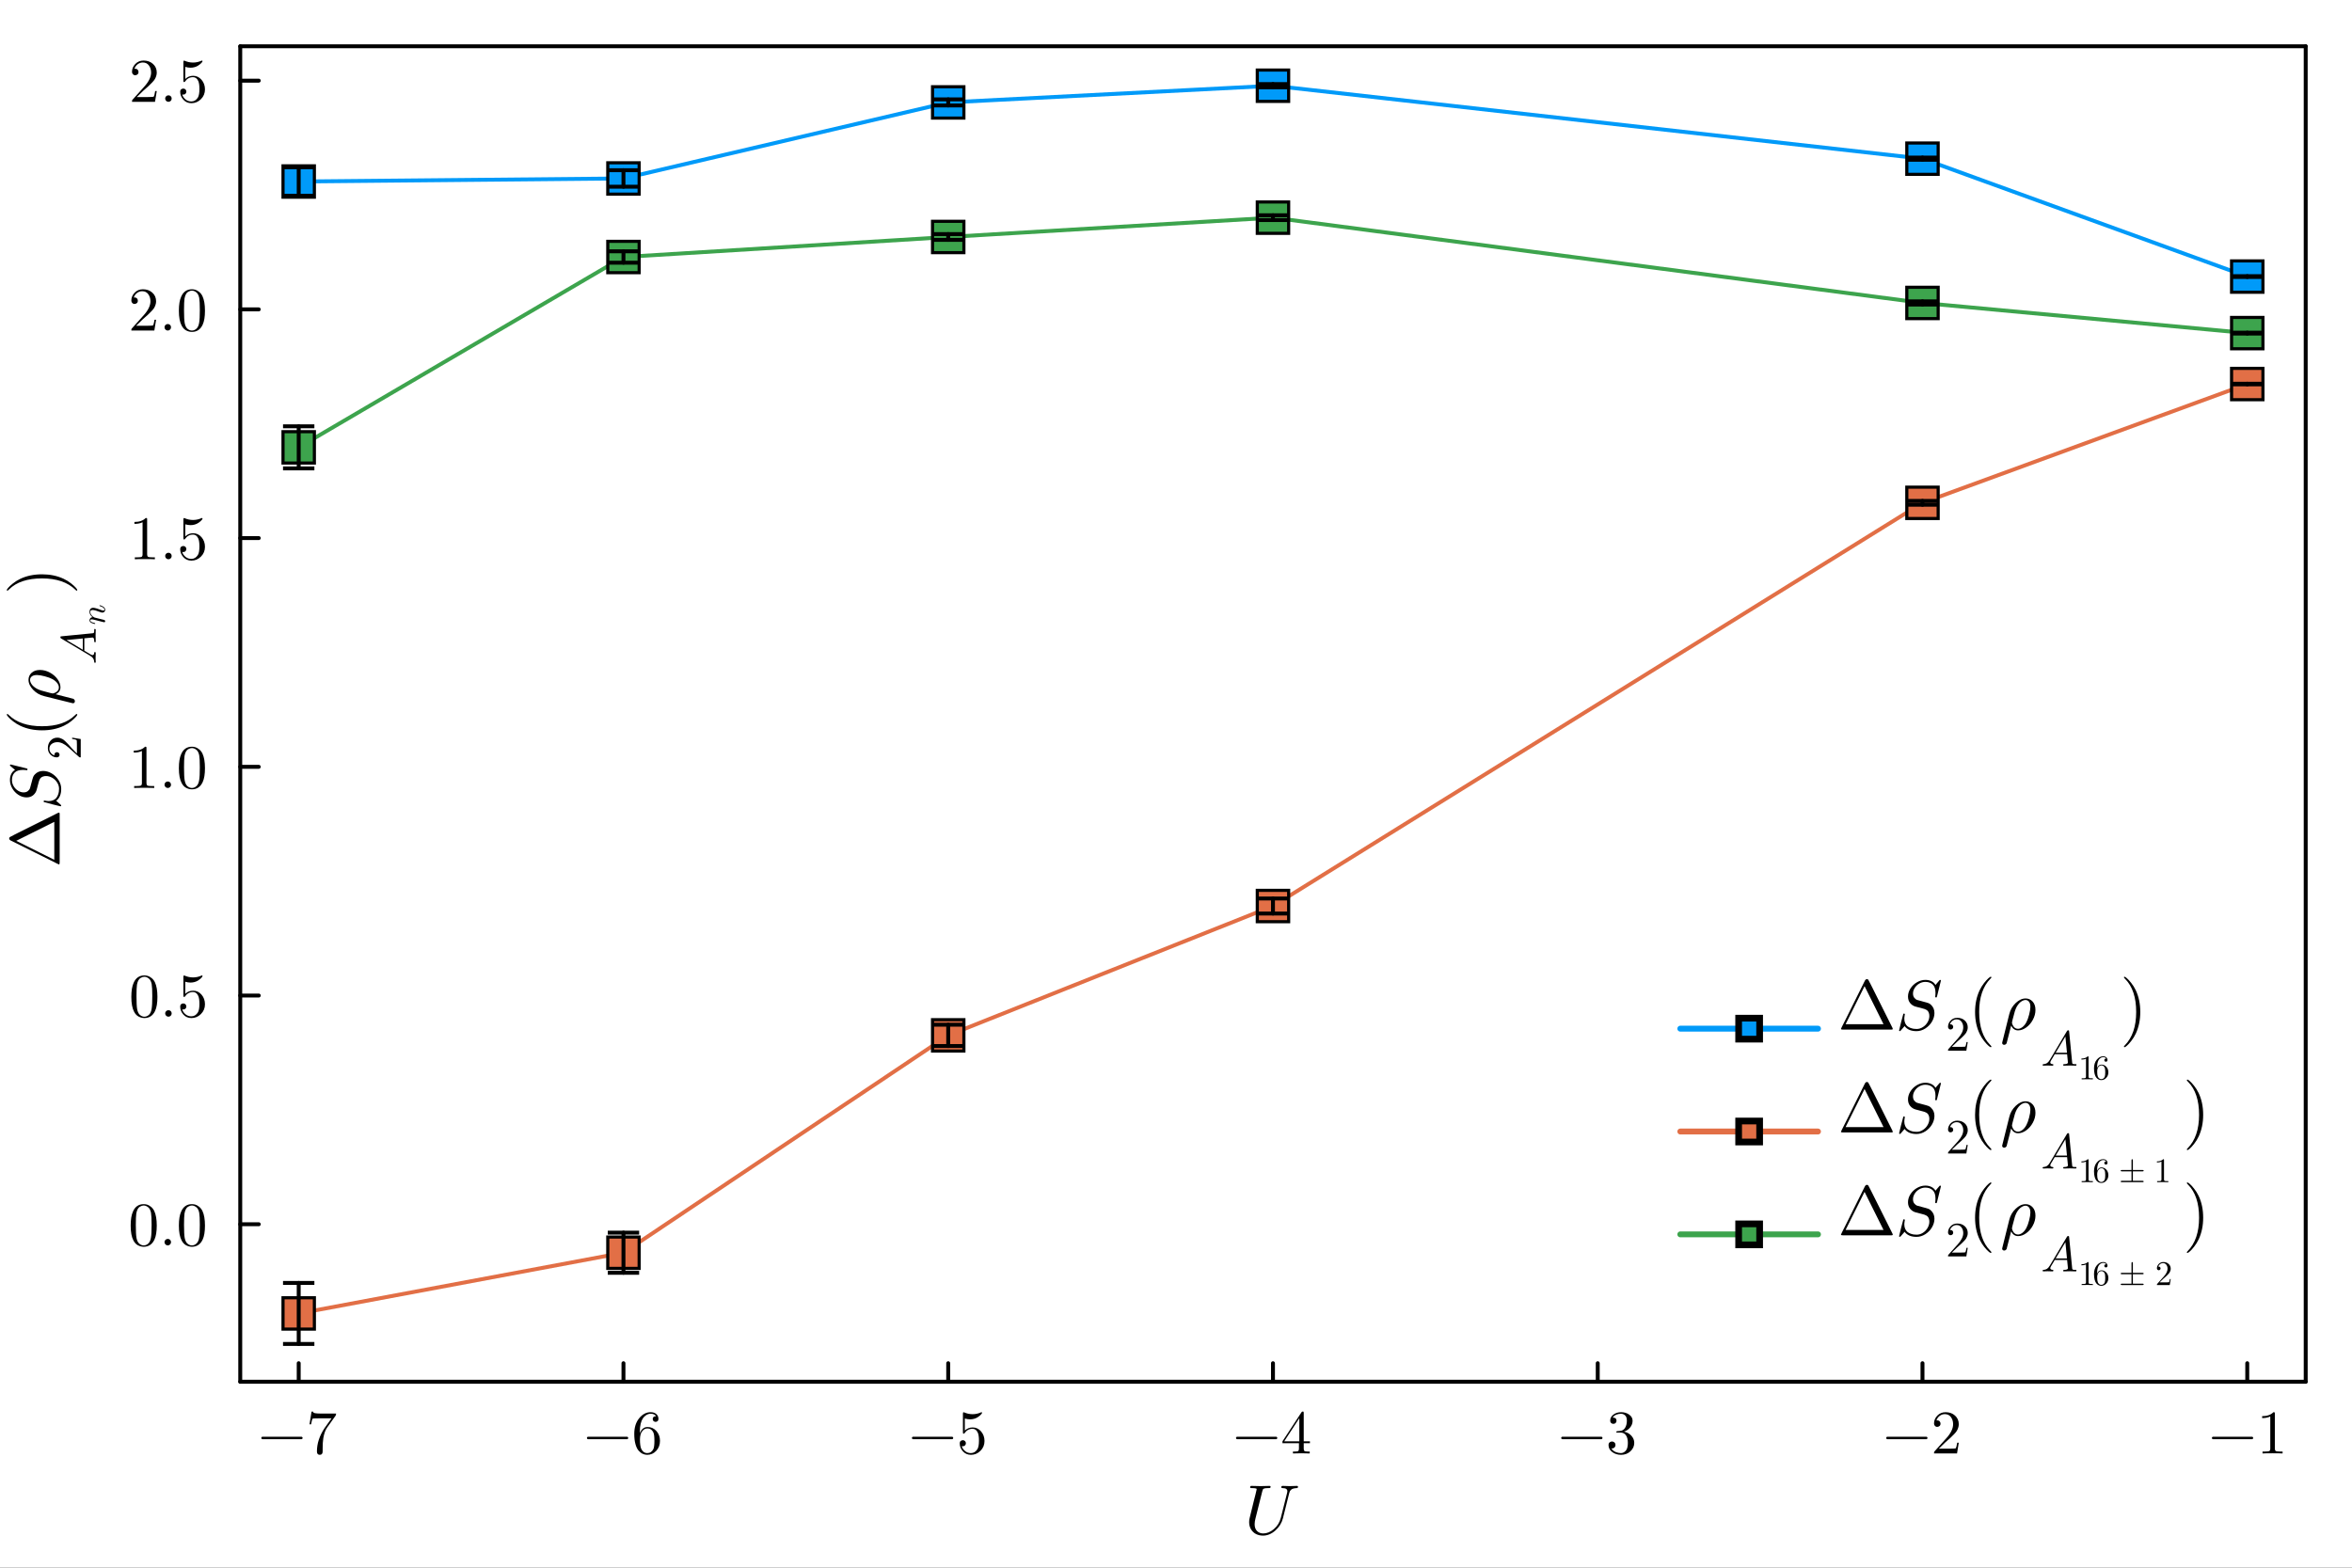 <?xml version="1.0" encoding="utf-8"?>
<svg xmlns="http://www.w3.org/2000/svg" xmlns:xlink="http://www.w3.org/1999/xlink" width="600" height="400" viewBox="0 0 2400 1600">
<rect x="0" y="0" width="2400" height="1600" fill="#333333" stroke="none"/>
<defs>
  <clipPath id="clip300">
    <rect x="0" y="0" width="2400" height="1600"/>
  </clipPath>
</defs>
<path clip-path="url(#clip300)" d="M0 1600 L2400 1600 L2400 0 L0 0  Z" fill="#ffffff" fill-rule="evenodd" fill-opacity="1"/>
<defs>
  <clipPath id="clip301">
    <rect x="480" y="0" width="1681" height="1600"/>
  </clipPath>
</defs>
<defs>
  <clipPath id="clip302">
    <rect x="245" y="47" width="2109" height="1364"/>
  </clipPath>
</defs>
<path clip-path="url(#clip300)" d="M245.15 1410.22 L2352.76 1410.22 L2352.76 47.244 L245.15 47.244  Z" fill="#ffffff" fill-rule="evenodd" fill-opacity="1"/>
<polyline clip-path="url(#clip300)" style="stroke:#000000; stroke-linecap:round; stroke-linejoin:round; stroke-width:4; stroke-opacity:1; fill:none" points="245.15,1410.22 2352.76,1410.22 "/>
<polyline clip-path="url(#clip300)" style="stroke:#000000; stroke-linecap:round; stroke-linejoin:round; stroke-width:4; stroke-opacity:1; fill:none" points="245.15,47.244 2352.76,47.244 "/>
<polyline clip-path="url(#clip300)" style="stroke:#000000; stroke-linecap:round; stroke-linejoin:round; stroke-width:4; stroke-opacity:1; fill:none" points="304.799,1410.22 304.799,1391.32 "/>
<polyline clip-path="url(#clip300)" style="stroke:#000000; stroke-linecap:round; stroke-linejoin:round; stroke-width:4; stroke-opacity:1; fill:none" points="636.184,1410.22 636.184,1391.32 "/>
<polyline clip-path="url(#clip300)" style="stroke:#000000; stroke-linecap:round; stroke-linejoin:round; stroke-width:4; stroke-opacity:1; fill:none" points="967.568,1410.22 967.568,1391.32 "/>
<polyline clip-path="url(#clip300)" style="stroke:#000000; stroke-linecap:round; stroke-linejoin:round; stroke-width:4; stroke-opacity:1; fill:none" points="1298.95,1410.22 1298.95,1391.32 "/>
<polyline clip-path="url(#clip300)" style="stroke:#000000; stroke-linecap:round; stroke-linejoin:round; stroke-width:4; stroke-opacity:1; fill:none" points="1630.34,1410.22 1630.34,1391.32 "/>
<polyline clip-path="url(#clip300)" style="stroke:#000000; stroke-linecap:round; stroke-linejoin:round; stroke-width:4; stroke-opacity:1; fill:none" points="1961.72,1410.22 1961.72,1391.32 "/>
<polyline clip-path="url(#clip300)" style="stroke:#000000; stroke-linecap:round; stroke-linejoin:round; stroke-width:4; stroke-opacity:1; fill:none" points="2293.11,1410.22 2293.11,1391.32 "/>
<path clip-path="url(#clip300)" d="M308.396 1466.71 Q308.767 1467.08 308.767 1467.61 Q308.767 1468.13 308.396 1468.51 Q308.026 1468.88 307.501 1468.88 L267.914 1468.88 Q267.389 1468.88 267.018 1468.51 Q266.648 1468.13 266.648 1467.61 Q266.648 1467.08 267.018 1466.71 Q267.389 1466.34 267.914 1466.34 L307.501 1466.34 Q308.026 1466.34 308.396 1466.71 Z" fill="#000000" fill-rule="nonzero" fill-opacity="1" /><path clip-path="url(#clip300)" d="M315.838 1453.68 L317.907 1440.68 L319.482 1440.68 Q319.667 1441.46 319.976 1441.79 Q320.316 1442.13 322.107 1442.41 Q323.929 1442.69 327.603 1442.69 L342.95 1442.69 Q342.95 1444.14 342.394 1444.91 L333.841 1456.93 Q331.123 1460.72 329.919 1467.73 Q329.209 1472.43 329.24 1478.11 L329.24 1481.32 Q329.24 1484.81 326.306 1484.81 Q323.404 1484.81 323.404 1481.32 Q323.404 1469.25 331.185 1457.54 Q332.019 1456.34 335.076 1452.05 Q338.164 1447.75 338.287 1447.57 L325.195 1447.57 Q319.451 1447.57 318.988 1447.94 Q318.37 1448.5 317.413 1453.68 L315.838 1453.68 Z" fill="#000000" fill-rule="nonzero" fill-opacity="1" /><path clip-path="url(#clip300)" d="M640.661 1466.71 Q641.032 1467.08 641.032 1467.61 Q641.032 1468.13 640.661 1468.51 Q640.29 1468.88 639.765 1468.88 L600.178 1468.88 Q599.653 1468.88 599.283 1468.51 Q598.912 1468.13 598.912 1467.61 Q598.912 1467.08 599.283 1466.71 Q599.653 1466.34 600.178 1466.34 L639.765 1466.34 Q640.29 1466.34 640.661 1466.71 Z" fill="#000000" fill-rule="nonzero" fill-opacity="1" /><path clip-path="url(#clip300)" d="M647.207 1463.44 Q647.207 1453.5 652.272 1447.41 Q657.336 1441.3 663.851 1441.3 Q667.649 1441.3 669.749 1443.25 Q671.88 1445.16 671.88 1448.12 Q671.88 1449.76 670.923 1450.47 Q669.965 1451.18 668.977 1451.18 Q667.835 1451.18 666.939 1450.41 Q666.044 1449.64 666.044 1448.25 Q666.044 1445.41 669.533 1445.41 Q667.896 1442.88 663.975 1442.88 Q662.77 1442.88 661.535 1443.25 Q660.3 1443.59 658.694 1444.76 Q657.089 1445.93 655.854 1447.79 Q654.618 1449.64 653.754 1453.13 Q652.889 1456.62 652.889 1461.16 L652.889 1462.67 Q655.483 1456.4 660.794 1456.43 Q666.105 1456.43 669.78 1460.48 Q673.455 1464.52 673.455 1470.51 Q673.455 1476.66 669.626 1480.73 Q665.797 1484.81 660.424 1484.81 Q658.015 1484.81 655.823 1483.79 Q653.661 1482.8 651.623 1480.52 Q649.616 1478.23 648.412 1473.85 Q647.207 1469.46 647.207 1463.44 M653.013 1469.12 Q653.013 1475.33 654.155 1478.29 Q654.34 1478.79 654.742 1479.47 Q655.174 1480.15 655.884 1481.04 Q656.626 1481.91 657.83 1482.49 Q659.034 1483.05 660.424 1483.05 Q664.654 1483.05 666.692 1478.94 Q667.773 1476.66 667.773 1470.45 Q667.773 1464.12 666.63 1461.8 Q664.685 1457.88 660.732 1457.88 Q658.077 1457.88 656.224 1459.7 Q654.402 1461.53 653.692 1463.97 Q653.013 1466.41 653.013 1469.12 Z" fill="#000000" fill-rule="nonzero" fill-opacity="1" /><path clip-path="url(#clip300)" d="M972.293 1466.71 Q972.663 1467.08 972.663 1467.61 Q972.663 1468.13 972.293 1468.51 Q971.922 1468.88 971.397 1468.88 L931.81 1468.88 Q931.285 1468.88 930.915 1468.51 Q930.544 1468.13 930.544 1467.61 Q930.544 1467.08 930.915 1466.71 Q931.285 1466.34 931.81 1466.34 L971.397 1466.34 Q971.922 1466.34 972.293 1466.71 Z" fill="#000000" fill-rule="nonzero" fill-opacity="1" /><path clip-path="url(#clip300)" d="M979.333 1473.23 Q979.333 1471.35 980.352 1470.64 Q981.371 1469.89 982.452 1469.89 Q983.903 1469.89 984.737 1470.82 Q985.602 1471.72 985.602 1472.98 Q985.602 1474.25 984.737 1475.18 Q983.903 1476.07 982.452 1476.07 Q981.742 1476.07 981.371 1475.95 Q982.205 1478.85 984.737 1480.95 Q987.3 1483.05 990.666 1483.05 Q994.896 1483.05 997.428 1478.94 Q998.941 1476.29 998.941 1470.27 Q998.941 1464.95 997.799 1462.3 Q996.039 1458.25 992.426 1458.25 Q987.3 1458.25 984.274 1462.67 Q983.903 1463.22 983.471 1463.26 Q982.853 1463.26 982.699 1462.92 Q982.575 1462.55 982.575 1461.59 L982.575 1442.88 Q982.575 1441.36 983.193 1441.36 Q983.44 1441.36 983.965 1441.55 Q987.948 1443.31 992.364 1443.34 Q996.903 1443.34 1000.98 1441.49 Q1001.29 1441.3 1001.47 1441.3 Q1002.09 1441.3 1002.12 1442.01 Q1002.12 1442.26 1001.6 1443 Q1001.1 1443.71 1000.02 1444.67 Q998.941 1445.59 997.552 1446.49 Q996.162 1447.38 994.124 1448 Q992.117 1448.59 989.894 1448.59 Q987.238 1448.59 984.521 1447.75 L984.521 1460.08 Q987.794 1456.86 992.549 1456.86 Q997.614 1456.86 1001.1 1460.94 Q1004.59 1465.02 1004.59 1470.7 Q1004.59 1476.66 1000.45 1480.73 Q996.348 1484.81 990.789 1484.81 Q985.725 1484.81 982.514 1481.2 Q979.333 1477.58 979.333 1473.23 Z" fill="#000000" fill-rule="nonzero" fill-opacity="1" /><path clip-path="url(#clip300)" d="M1302.98 1466.71 Q1303.35 1467.08 1303.35 1467.61 Q1303.35 1468.13 1302.98 1468.51 Q1302.61 1468.88 1302.09 1468.88 L1262.5 1468.88 Q1261.97 1468.88 1261.6 1468.51 Q1261.23 1468.13 1261.23 1467.61 Q1261.23 1467.08 1261.6 1466.71 Q1261.97 1466.34 1262.5 1466.34 L1302.09 1466.34 Q1302.61 1466.34 1302.98 1466.71 Z" fill="#000000" fill-rule="nonzero" fill-opacity="1" /><path clip-path="url(#clip300)" d="M1308.63 1472.98 L1308.63 1471.04 L1328.06 1441.36 Q1328.55 1440.59 1329.32 1440.62 Q1330.03 1440.62 1330.19 1440.9 Q1330.34 1441.18 1330.34 1442.26 L1330.34 1471.04 L1336.67 1471.04 L1336.67 1472.98 L1330.34 1472.98 L1330.34 1478.48 Q1330.34 1480.3 1331.08 1480.89 Q1331.85 1481.47 1335.13 1481.47 L1336.46 1481.47 L1336.46 1483.42 Q1333.86 1483.23 1327.87 1483.23 Q1321.91 1483.23 1319.32 1483.42 L1319.32 1481.47 L1320.65 1481.47 Q1323.92 1481.47 1324.69 1480.92 Q1325.46 1480.33 1325.46 1478.48 L1325.46 1472.98 L1308.63 1472.98 M1310.42 1471.04 L1325.83 1471.04 L1325.83 1447.45 L1310.42 1471.04 Z" fill="#000000" fill-rule="nonzero" fill-opacity="1" /><path clip-path="url(#clip300)" d="M1634.81 1466.71 Q1635.19 1467.08 1635.19 1467.61 Q1635.19 1468.13 1634.81 1468.51 Q1634.44 1468.88 1633.92 1468.88 L1594.33 1468.88 Q1593.81 1468.88 1593.44 1468.51 Q1593.07 1468.13 1593.07 1467.61 Q1593.07 1467.08 1593.44 1466.71 Q1593.81 1466.34 1594.33 1466.34 L1633.92 1466.34 Q1634.44 1466.34 1634.81 1466.71 Z" fill="#000000" fill-rule="nonzero" fill-opacity="1" /><path clip-path="url(#clip300)" d="M1641.36 1474.9 Q1641.36 1473.01 1642.44 1472.12 Q1643.52 1471.22 1644.91 1471.22 Q1646.36 1471.22 1647.38 1472.18 Q1648.43 1473.11 1648.43 1474.74 Q1648.43 1476.5 1647.2 1477.49 Q1645.99 1478.48 1644.26 1478.23 Q1645.78 1480.76 1648.56 1481.91 Q1651.37 1483.05 1653.96 1483.05 Q1656.68 1483.05 1658.87 1480.7 Q1661.09 1478.36 1661.09 1472.61 Q1661.09 1467.73 1659.18 1464.92 Q1657.29 1462.11 1653.56 1462.11 L1650.78 1462.11 Q1649.82 1462.11 1649.54 1462.02 Q1649.27 1461.93 1649.27 1461.4 Q1649.27 1460.79 1650.22 1460.66 Q1651.18 1460.66 1652.69 1460.48 Q1656.37 1460.35 1658.31 1457.17 Q1660.07 1454.21 1660.07 1449.98 Q1660.07 1446.12 1658.22 1444.51 Q1656.4 1442.88 1654.02 1442.88 Q1651.8 1442.88 1649.36 1443.8 Q1646.92 1444.73 1645.59 1446.8 Q1649.51 1446.8 1649.51 1449.98 Q1649.51 1451.37 1648.62 1452.29 Q1647.75 1453.19 1646.3 1453.19 Q1644.91 1453.19 1643.99 1452.32 Q1643.06 1451.43 1643.06 1449.92 Q1643.06 1446.3 1646.27 1443.8 Q1649.51 1441.3 1654.27 1441.3 Q1658.96 1441.3 1662.42 1443.77 Q1665.91 1446.24 1665.91 1450.04 Q1665.91 1453.78 1663.44 1456.83 Q1660.97 1459.89 1657.05 1461.16 Q1661.87 1462.11 1664.74 1465.39 Q1667.61 1468.63 1667.61 1472.61 Q1667.61 1477.55 1663.72 1481.2 Q1659.83 1484.81 1654.15 1484.81 Q1648.9 1484.81 1645.13 1481.97 Q1641.36 1479.13 1641.36 1474.9 Z" fill="#000000" fill-rule="nonzero" fill-opacity="1" /><path clip-path="url(#clip300)" d="M1966.45 1466.71 Q1966.82 1467.08 1966.82 1467.61 Q1966.82 1468.13 1966.45 1468.51 Q1966.08 1468.88 1965.55 1468.88 L1925.96 1468.88 Q1925.44 1468.88 1925.07 1468.51 Q1924.7 1468.13 1924.7 1467.61 Q1924.7 1467.08 1925.07 1466.71 Q1925.44 1466.34 1925.96 1466.34 L1965.55 1466.34 Q1966.08 1466.34 1966.45 1466.71 Z" fill="#000000" fill-rule="nonzero" fill-opacity="1" /><path clip-path="url(#clip300)" d="M1973.49 1483.42 Q1973.49 1482.28 1973.58 1481.94 Q1973.7 1481.6 1974.2 1481.07 L1986.33 1467.55 Q1992.97 1460.08 1992.97 1453.56 Q1992.97 1449.33 1990.75 1446.3 Q1988.56 1443.28 1984.51 1443.28 Q1981.73 1443.28 1979.38 1444.98 Q1977.04 1446.67 1975.96 1449.7 Q1976.14 1449.64 1976.79 1449.64 Q1978.37 1449.64 1979.23 1450.63 Q1980.13 1451.61 1980.13 1452.94 Q1980.13 1454.64 1979.01 1455.47 Q1977.93 1456.28 1976.85 1456.28 Q1976.42 1456.28 1975.83 1456.18 Q1975.28 1456.09 1974.38 1455.23 Q1973.49 1454.33 1973.49 1452.76 Q1973.49 1448.34 1976.82 1444.82 Q1980.19 1441.3 1985.31 1441.3 Q1991.12 1441.3 1994.92 1444.76 Q1998.75 1448.19 1998.75 1453.56 Q1998.75 1455.44 1998.16 1457.17 Q1997.6 1458.87 1996.83 1460.2 Q1996.09 1461.53 1994.05 1463.66 Q1992.01 1465.79 1990.38 1467.3 Q1988.74 1468.81 1985.07 1472.03 L1978.37 1478.54 L1989.76 1478.54 Q1995.32 1478.54 1995.75 1478.05 Q1996.37 1477.15 1997.14 1472.43 L1998.75 1472.43 L1996.96 1483.42 L1973.49 1483.42 Z" fill="#000000" fill-rule="nonzero" fill-opacity="1" /><path clip-path="url(#clip300)" d="M2298.79 1466.71 Q2299.16 1467.08 2299.16 1467.61 Q2299.16 1468.13 2298.79 1468.51 Q2298.42 1468.88 2297.89 1468.88 L2258.31 1468.88 Q2257.78 1468.88 2257.41 1468.51 Q2257.04 1468.13 2257.04 1467.61 Q2257.04 1467.08 2257.41 1466.71 Q2257.78 1466.34 2258.31 1466.34 L2297.89 1466.34 Q2298.42 1466.34 2298.79 1466.71 Z" fill="#000000" fill-rule="nonzero" fill-opacity="1" /><path clip-path="url(#clip300)" d="M2308.3 1447.32 L2308.3 1445.35 Q2315.9 1445.35 2319.82 1441.3 Q2320.9 1441.3 2321.08 1441.55 Q2321.27 1441.79 2321.27 1442.94 L2321.27 1478.42 Q2321.27 1480.3 2322.19 1480.89 Q2323.12 1481.47 2327.17 1481.47 L2329.17 1481.47 L2329.17 1483.42 Q2326.95 1483.23 2318.92 1483.23 Q2310.89 1483.23 2308.7 1483.42 L2308.7 1481.47 L2310.71 1481.47 Q2314.69 1481.47 2315.65 1480.92 Q2316.61 1480.33 2316.61 1478.42 L2316.61 1445.65 Q2313.3 1447.32 2308.3 1447.32 Z" fill="#000000" fill-rule="nonzero" fill-opacity="1" /><path clip-path="url(#clip300)" d="M1324.48 1517.34 Q1324.48 1518.78 1323.29 1518.78 Q1321.18 1518.85 1319.74 1519.27 Q1318.3 1519.66 1317.46 1520.43 Q1316.65 1521.21 1316.19 1522.05 Q1315.77 1522.86 1315.49 1524.09 L1309.1 1549.63 Q1307.27 1556.83 1301.37 1562.07 Q1295.46 1567.27 1288.75 1567.27 Q1284.92 1567.27 1281.73 1565.69 Q1278.56 1564.11 1276.6 1560.91 Q1274.63 1557.71 1274.63 1553.46 Q1274.63 1551.42 1275.16 1549.28 L1279.51 1531.5 L1281.13 1525.18 Q1282.32 1520.5 1282.32 1520.08 Q1282.32 1519.42 1281.9 1519.24 Q1281.52 1519.03 1280.39 1518.92 L1277.65 1518.78 Q1276.81 1518.78 1276.46 1518.75 Q1276.14 1518.71 1275.89 1518.54 Q1275.65 1518.36 1275.65 1517.97 Q1275.65 1517.48 1275.75 1517.17 Q1275.89 1516.82 1276.14 1516.71 Q1276.39 1516.6 1276.56 1516.57 Q1276.74 1516.53 1277.02 1516.53 L1286.29 1516.75 L1295.5 1516.53 Q1296.52 1516.53 1296.52 1517.34 Q1296.52 1518.36 1296.06 1518.57 Q1295.6 1518.78 1294.06 1518.78 Q1291.42 1518.78 1290.23 1519.13 Q1289.07 1519.45 1288.72 1520.01 Q1288.4 1520.54 1288.02 1522.09 L1281.02 1550.09 Q1280.67 1551.49 1280.46 1552.9 Q1280.29 1554.27 1280.29 1554.97 L1280.25 1555.67 Q1280.25 1560.14 1282.71 1562.59 Q1285.2 1565.05 1289.03 1565.05 Q1294.66 1565.05 1299.89 1560.59 Q1305.16 1556.13 1306.95 1549.14 L1313.42 1523.46 Q1313.63 1522.82 1313.63 1521.94 Q1313.63 1520.54 1312.57 1519.7 Q1311.55 1518.82 1308.74 1518.78 Q1307.44 1518.78 1307.44 1517.97 Q1307.44 1517.31 1307.69 1516.99 Q1307.97 1516.64 1308.18 1516.6 Q1308.43 1516.53 1308.74 1516.53 Q1309.94 1516.53 1312.47 1516.64 Q1315 1516.75 1316.23 1516.75 Q1317.46 1516.75 1319.92 1516.64 Q1322.38 1516.53 1323.57 1516.53 Q1323.99 1516.53 1324.2 1516.75 Q1324.45 1516.92 1324.48 1517.13 L1324.48 1517.34 Z" fill="#000000" fill-rule="nonzero" fill-opacity="1" /><polyline clip-path="url(#clip300)" style="stroke:#000000; stroke-linecap:round; stroke-linejoin:round; stroke-width:4; stroke-opacity:1; fill:none" points="245.15,1410.22 245.15,47.244 "/>
<polyline clip-path="url(#clip300)" style="stroke:#000000; stroke-linecap:round; stroke-linejoin:round; stroke-width:4; stroke-opacity:1; fill:none" points="2352.76,1410.22 2352.76,47.244 "/>
<polyline clip-path="url(#clip300)" style="stroke:#000000; stroke-linecap:round; stroke-linejoin:round; stroke-width:4; stroke-opacity:1; fill:none" points="245.15,1249.48 264.047,1249.48 "/>
<polyline clip-path="url(#clip300)" style="stroke:#000000; stroke-linecap:round; stroke-linejoin:round; stroke-width:4; stroke-opacity:1; fill:none" points="245.15,1016.05 264.047,1016.05 "/>
<polyline clip-path="url(#clip300)" style="stroke:#000000; stroke-linecap:round; stroke-linejoin:round; stroke-width:4; stroke-opacity:1; fill:none" points="245.15,782.618 264.047,782.618 "/>
<polyline clip-path="url(#clip300)" style="stroke:#000000; stroke-linecap:round; stroke-linejoin:round; stroke-width:4; stroke-opacity:1; fill:none" points="245.15,549.187 264.047,549.187 "/>
<polyline clip-path="url(#clip300)" style="stroke:#000000; stroke-linecap:round; stroke-linejoin:round; stroke-width:4; stroke-opacity:1; fill:none" points="245.15,315.756 264.047,315.756 "/>
<polyline clip-path="url(#clip300)" style="stroke:#000000; stroke-linecap:round; stroke-linejoin:round; stroke-width:4; stroke-opacity:1; fill:none" points="245.15,82.324 264.047,82.324 "/>
<path clip-path="url(#clip300)" d="M133.341 1250.85 Q133.341 1241.56 135.688 1236.5 Q138.961 1228.96 146.681 1228.96 Q148.318 1228.96 150.016 1229.42 Q151.745 1229.86 153.907 1231.55 Q156.099 1233.25 157.427 1236.03 Q159.959 1241.4 159.959 1250.85 Q159.959 1260.09 157.612 1265.12 Q154.185 1272.47 146.619 1272.47 Q143.778 1272.47 140.876 1271.02 Q138.004 1269.57 136.182 1266.08 Q133.341 1260.86 133.341 1250.85 M138.591 1250.08 Q138.591 1259.62 139.27 1263.42 Q140.042 1267.53 142.142 1269.32 Q144.272 1271.08 146.619 1271.08 Q149.151 1271.08 151.251 1269.2 Q153.382 1267.28 154.03 1263.17 Q154.74 1259.13 154.71 1250.08 Q154.71 1241.28 154.092 1237.76 Q153.258 1233.65 151.035 1232.02 Q148.843 1230.35 146.619 1230.35 Q145.786 1230.35 144.89 1230.6 Q144.025 1230.84 142.759 1231.55 Q141.493 1232.26 140.505 1234.02 Q139.548 1235.78 139.085 1238.44 Q138.591 1241.87 138.591 1250.08 Z" fill="#000000" fill-rule="nonzero" fill-opacity="1" /><path clip-path="url(#clip300)" d="M168.821 1270.06 Q167.864 1269.04 167.864 1267.71 Q167.864 1266.39 168.821 1265.43 Q169.779 1264.44 171.23 1264.44 Q172.62 1264.44 173.546 1265.37 Q174.503 1266.26 174.503 1267.74 Q174.503 1269.2 173.484 1270.15 Q172.496 1271.08 171.23 1271.08 Q169.779 1271.08 168.821 1270.06 Z" fill="#000000" fill-rule="nonzero" fill-opacity="1" /><path clip-path="url(#clip300)" d="M182.532 1250.85 Q182.532 1241.56 184.879 1236.5 Q188.152 1228.96 195.872 1228.96 Q197.508 1228.96 199.207 1229.42 Q200.936 1229.86 203.097 1231.55 Q205.29 1233.25 206.618 1236.03 Q209.15 1241.4 209.15 1250.85 Q209.15 1260.09 206.803 1265.12 Q203.375 1272.47 195.81 1272.47 Q192.969 1272.47 190.066 1271.02 Q187.195 1269.57 185.373 1266.08 Q182.532 1260.86 182.532 1250.85 M187.781 1250.08 Q187.781 1259.62 188.461 1263.42 Q189.233 1267.53 191.332 1269.32 Q193.463 1271.08 195.81 1271.08 Q198.342 1271.08 200.442 1269.2 Q202.572 1267.28 203.221 1263.17 Q203.931 1259.13 203.9 1250.08 Q203.9 1241.28 203.283 1237.76 Q202.449 1233.65 200.226 1232.02 Q198.033 1230.35 195.81 1230.35 Q194.976 1230.35 194.081 1230.6 Q193.216 1230.84 191.95 1231.55 Q190.684 1232.26 189.696 1234.02 Q188.738 1235.78 188.275 1238.44 Q187.781 1241.87 187.781 1250.08 Z" fill="#000000" fill-rule="nonzero" fill-opacity="1" /><path clip-path="url(#clip300)" d="M134.021 1017.42 Q134.021 1008.13 136.367 1003.06 Q139.641 995.529 147.36 995.529 Q148.997 995.529 150.695 995.993 Q152.425 996.425 154.586 998.123 Q156.779 999.822 158.106 1002.6 Q160.638 1007.97 160.638 1017.42 Q160.638 1026.66 158.292 1031.69 Q154.864 1039.04 147.299 1039.04 Q144.458 1039.04 141.555 1037.59 Q138.683 1036.14 136.861 1032.65 Q134.021 1027.43 134.021 1017.42 M139.27 1016.65 Q139.27 1026.19 139.949 1029.99 Q140.721 1034.1 142.821 1035.89 Q144.952 1037.65 147.299 1037.65 Q149.831 1037.65 151.93 1035.77 Q154.061 1033.85 154.71 1029.74 Q155.42 1025.7 155.389 1016.65 Q155.389 1007.85 154.771 1004.33 Q153.938 1000.22 151.714 998.587 Q149.522 996.919 147.299 996.919 Q146.465 996.919 145.569 997.166 Q144.705 997.413 143.439 998.123 Q142.173 998.834 141.185 1000.59 Q140.227 1002.35 139.764 1005.01 Q139.27 1008.44 139.27 1016.65 Z" fill="#000000" fill-rule="nonzero" fill-opacity="1" /><path clip-path="url(#clip300)" d="M169.501 1036.63 Q168.543 1035.61 168.543 1034.28 Q168.543 1032.96 169.501 1032 Q170.458 1031.01 171.909 1031.01 Q173.299 1031.01 174.225 1031.94 Q175.183 1032.83 175.183 1034.31 Q175.183 1035.77 174.164 1036.72 Q173.175 1037.65 171.909 1037.65 Q170.458 1037.65 169.501 1036.63 Z" fill="#000000" fill-rule="nonzero" fill-opacity="1" /><path clip-path="url(#clip300)" d="M183.89 1027.46 Q183.89 1025.57 184.909 1024.86 Q185.928 1024.12 187.009 1024.12 Q188.461 1024.12 189.294 1025.05 Q190.159 1025.95 190.159 1027.21 Q190.159 1028.48 189.294 1029.4 Q188.461 1030.3 187.009 1030.3 Q186.299 1030.3 185.928 1030.18 Q186.762 1033.08 189.294 1035.18 Q191.857 1037.28 195.223 1037.28 Q199.454 1037.28 201.986 1033.17 Q203.499 1030.52 203.499 1024.49 Q203.499 1019.18 202.356 1016.53 Q200.596 1012.48 196.983 1012.48 Q191.857 1012.48 188.831 1016.9 Q188.461 1017.45 188.028 1017.48 Q187.411 1017.48 187.256 1017.14 Q187.133 1016.77 187.133 1015.82 L187.133 997.104 Q187.133 995.591 187.75 995.591 Q187.997 995.591 188.522 995.777 Q192.506 997.537 196.921 997.567 Q201.461 997.567 205.537 995.715 Q205.846 995.529 206.031 995.529 Q206.648 995.529 206.679 996.24 Q206.679 996.487 206.154 997.228 Q205.66 997.938 204.58 998.895 Q203.499 999.822 202.109 1000.72 Q200.72 1001.61 198.682 1002.23 Q196.674 1002.82 194.451 1002.82 Q191.796 1002.82 189.078 1001.98 L189.078 1014.3 Q192.351 1011.09 197.107 1011.09 Q202.171 1011.09 205.66 1015.17 Q209.15 1019.24 209.15 1024.93 Q209.15 1030.89 205.012 1034.96 Q200.905 1039.04 195.347 1039.04 Q190.282 1039.04 187.071 1035.43 Q183.89 1031.81 183.89 1027.46 Z" fill="#000000" fill-rule="nonzero" fill-opacity="1" /><path clip-path="url(#clip300)" d="M136.491 768.12 L136.491 766.144 Q144.087 766.144 148.009 762.098 Q149.09 762.098 149.275 762.345 Q149.46 762.592 149.46 763.735 L149.46 799.215 Q149.46 801.099 150.387 801.686 Q151.313 802.272 155.358 802.272 L157.365 802.272 L157.365 804.218 Q155.142 804.032 147.113 804.032 Q139.085 804.032 136.892 804.218 L136.892 802.272 L138.899 802.272 Q142.883 802.272 143.84 801.716 Q144.797 801.13 144.797 799.215 L144.797 766.452 Q141.493 768.12 136.491 768.12 Z" fill="#000000" fill-rule="nonzero" fill-opacity="1" /><path clip-path="url(#clip300)" d="M168.821 803.199 Q167.864 802.18 167.864 800.852 Q167.864 799.524 168.821 798.567 Q169.779 797.579 171.23 797.579 Q172.62 797.579 173.546 798.505 Q174.503 799.4 174.503 800.883 Q174.503 802.334 173.484 803.291 Q172.496 804.218 171.23 804.218 Q169.779 804.218 168.821 803.199 Z" fill="#000000" fill-rule="nonzero" fill-opacity="1" /><path clip-path="url(#clip300)" d="M182.532 783.992 Q182.532 774.697 184.879 769.633 Q188.152 762.098 195.872 762.098 Q197.508 762.098 199.207 762.562 Q200.936 762.994 203.097 764.692 Q205.29 766.391 206.618 769.17 Q209.15 774.543 209.15 783.992 Q209.15 793.225 206.803 798.258 Q203.375 805.607 195.81 805.607 Q192.969 805.607 190.066 804.156 Q187.195 802.705 185.373 799.215 Q182.532 793.997 182.532 783.992 M187.781 783.22 Q187.781 792.761 188.461 796.56 Q189.233 800.667 191.332 802.458 Q193.463 804.218 195.81 804.218 Q198.342 804.218 200.442 802.334 Q202.572 800.419 203.221 796.313 Q203.931 792.267 203.9 783.22 Q203.9 774.419 203.283 770.899 Q202.449 766.792 200.226 765.155 Q198.033 763.488 195.81 763.488 Q194.976 763.488 194.081 763.735 Q193.216 763.982 191.95 764.692 Q190.684 765.402 189.696 767.163 Q188.738 768.923 188.275 771.578 Q187.781 775.006 187.781 783.22 Z" fill="#000000" fill-rule="nonzero" fill-opacity="1" /><path clip-path="url(#clip300)" d="M137.17 534.689 L137.17 532.713 Q144.767 532.713 148.688 528.667 Q149.769 528.667 149.954 528.914 Q150.139 529.161 150.139 530.304 L150.139 565.784 Q150.139 567.668 151.066 568.254 Q151.992 568.841 156.037 568.841 L158.045 568.841 L158.045 570.787 Q155.821 570.601 147.793 570.601 Q139.764 570.601 137.572 570.787 L137.572 568.841 L139.579 568.841 Q143.562 568.841 144.519 568.285 Q145.477 567.699 145.477 565.784 L145.477 533.021 Q142.173 534.689 137.17 534.689 Z" fill="#000000" fill-rule="nonzero" fill-opacity="1" /><path clip-path="url(#clip300)" d="M169.501 569.768 Q168.543 568.749 168.543 567.421 Q168.543 566.093 169.501 565.136 Q170.458 564.148 171.909 564.148 Q173.299 564.148 174.225 565.074 Q175.183 565.969 175.183 567.452 Q175.183 568.903 174.164 569.86 Q173.175 570.787 171.909 570.787 Q170.458 570.787 169.501 569.768 Z" fill="#000000" fill-rule="nonzero" fill-opacity="1" /><path clip-path="url(#clip300)" d="M183.89 560.596 Q183.89 558.713 184.909 558.003 Q185.928 557.261 187.009 557.261 Q188.461 557.261 189.294 558.188 Q190.159 559.083 190.159 560.349 Q190.159 561.615 189.294 562.542 Q188.461 563.437 187.009 563.437 Q186.299 563.437 185.928 563.314 Q186.762 566.216 189.294 568.316 Q191.857 570.416 195.223 570.416 Q199.454 570.416 201.986 566.309 Q203.499 563.653 203.499 557.632 Q203.499 552.321 202.356 549.665 Q200.596 545.62 196.983 545.62 Q191.857 545.62 188.831 550.036 Q188.461 550.592 188.028 550.622 Q187.411 550.622 187.256 550.283 Q187.133 549.912 187.133 548.955 L187.133 530.242 Q187.133 528.729 187.75 528.729 Q187.997 528.729 188.522 528.914 Q192.506 530.674 196.921 530.705 Q201.461 530.705 205.537 528.853 Q205.846 528.667 206.031 528.667 Q206.648 528.667 206.679 529.378 Q206.679 529.625 206.154 530.366 Q205.66 531.076 204.58 532.033 Q203.499 532.96 202.109 533.855 Q200.72 534.751 198.682 535.368 Q196.674 535.955 194.451 535.955 Q191.796 535.955 189.078 535.121 L189.078 547.442 Q192.351 544.23 197.107 544.23 Q202.171 544.23 205.66 548.307 Q209.15 552.383 209.15 558.064 Q209.15 564.024 205.012 568.1 Q200.905 572.176 195.347 572.176 Q190.282 572.176 187.071 568.563 Q183.89 564.95 183.89 560.596 Z" fill="#000000" fill-rule="nonzero" fill-opacity="1" /><path clip-path="url(#clip300)" d="M134.021 337.356 Q134.021 336.213 134.113 335.873 Q134.237 335.534 134.731 335.009 L146.866 321.484 Q153.505 314.011 153.505 307.495 Q153.505 303.265 151.282 300.239 Q149.09 297.213 145.044 297.213 Q142.265 297.213 139.918 298.911 Q137.572 300.609 136.491 303.635 Q136.676 303.574 137.325 303.574 Q138.899 303.574 139.764 304.562 Q140.66 305.55 140.66 306.878 Q140.66 308.576 139.548 309.41 Q138.467 310.213 137.386 310.213 Q136.954 310.213 136.367 310.12 Q135.812 310.027 134.916 309.163 Q134.021 308.267 134.021 306.692 Q134.021 302.277 137.355 298.757 Q140.721 295.236 145.847 295.236 Q151.653 295.236 155.451 298.695 Q159.28 302.122 159.28 307.495 Q159.28 309.379 158.693 311.108 Q158.137 312.807 157.365 314.134 Q156.624 315.462 154.586 317.593 Q152.548 319.723 150.911 321.237 Q149.275 322.75 145.6 325.961 L138.899 332.477 L150.294 332.477 Q155.852 332.477 156.284 331.983 Q156.902 331.087 157.674 326.363 L159.28 326.363 L157.489 337.356 L134.021 337.356 Z" fill="#000000" fill-rule="nonzero" fill-opacity="1" /><path clip-path="url(#clip300)" d="M168.821 336.336 Q167.864 335.317 167.864 333.99 Q167.864 332.662 168.821 331.705 Q169.779 330.716 171.23 330.716 Q172.62 330.716 173.546 331.643 Q174.503 332.538 174.503 334.021 Q174.503 335.472 173.484 336.429 Q172.496 337.356 171.23 337.356 Q169.779 337.356 168.821 336.336 Z" fill="#000000" fill-rule="nonzero" fill-opacity="1" /><path clip-path="url(#clip300)" d="M182.532 317.13 Q182.532 307.835 184.879 302.771 Q188.152 295.236 195.872 295.236 Q197.508 295.236 199.207 295.699 Q200.936 296.132 203.097 297.83 Q205.29 299.528 206.618 302.308 Q209.15 307.681 209.15 317.13 Q209.15 326.363 206.803 331.396 Q203.375 338.745 195.81 338.745 Q192.969 338.745 190.066 337.294 Q187.195 335.842 185.373 332.353 Q182.532 327.134 182.532 317.13 M187.781 316.358 Q187.781 325.899 188.461 329.697 Q189.233 333.804 191.332 335.595 Q193.463 337.356 195.81 337.356 Q198.342 337.356 200.442 335.472 Q202.572 333.557 203.221 329.45 Q203.931 325.405 203.9 316.358 Q203.9 307.557 203.283 304.037 Q202.449 299.93 200.226 298.293 Q198.033 296.626 195.81 296.626 Q194.976 296.626 194.081 296.873 Q193.216 297.12 191.95 297.83 Q190.684 298.54 189.696 300.3 Q188.738 302.061 188.275 304.716 Q187.781 308.144 187.781 316.358 Z" fill="#000000" fill-rule="nonzero" fill-opacity="1" /><path clip-path="url(#clip300)" d="M134.7 103.924 Q134.7 102.782 134.793 102.442 Q134.916 102.103 135.41 101.578 L147.546 88.052 Q154.185 80.58 154.185 74.064 Q154.185 69.834 151.961 66.808 Q149.769 63.782 145.724 63.782 Q142.945 63.782 140.598 65.48 Q138.251 67.178 137.17 70.204 Q137.355 70.143 138.004 70.143 Q139.579 70.143 140.443 71.131 Q141.339 72.119 141.339 73.447 Q141.339 75.145 140.227 75.979 Q139.146 76.782 138.066 76.782 Q137.633 76.782 137.047 76.689 Q136.491 76.596 135.595 75.732 Q134.7 74.836 134.7 73.261 Q134.7 68.846 138.035 65.325 Q141.401 61.805 146.527 61.805 Q152.332 61.805 156.13 65.264 Q159.959 68.691 159.959 74.064 Q159.959 75.948 159.372 77.677 Q158.817 79.376 158.045 80.703 Q157.303 82.031 155.265 84.162 Q153.227 86.292 151.591 87.805 Q149.954 89.319 146.28 92.53 L139.579 99.046 L150.973 99.046 Q156.531 99.046 156.964 98.552 Q157.581 97.656 158.353 92.931 L159.959 92.931 L158.168 103.924 L134.7 103.924 Z" fill="#000000" fill-rule="nonzero" fill-opacity="1" /><path clip-path="url(#clip300)" d="M169.501 102.905 Q168.543 101.886 168.543 100.559 Q168.543 99.231 169.501 98.273 Q170.458 97.285 171.909 97.285 Q173.299 97.285 174.225 98.212 Q175.183 99.107 175.183 100.589 Q175.183 102.041 174.164 102.998 Q173.175 103.924 171.909 103.924 Q170.458 103.924 169.501 102.905 Z" fill="#000000" fill-rule="nonzero" fill-opacity="1" /><path clip-path="url(#clip300)" d="M183.89 93.734 Q183.89 91.851 184.909 91.141 Q185.928 90.399 187.009 90.399 Q188.461 90.399 189.294 91.326 Q190.159 92.221 190.159 93.487 Q190.159 94.753 189.294 95.68 Q188.461 96.575 187.009 96.575 Q186.299 96.575 185.928 96.452 Q186.762 99.354 189.294 101.454 Q191.857 103.554 195.223 103.554 Q199.454 103.554 201.986 99.447 Q203.499 96.791 203.499 90.77 Q203.499 85.459 202.356 82.803 Q200.596 78.758 196.983 78.758 Q191.857 78.758 188.831 83.174 Q188.461 83.729 188.028 83.76 Q187.411 83.76 187.256 83.421 Q187.133 83.05 187.133 82.093 L187.133 63.38 Q187.133 61.867 187.75 61.867 Q187.997 61.867 188.522 62.052 Q192.506 63.812 196.921 63.843 Q201.461 63.843 205.537 61.99 Q205.846 61.805 206.031 61.805 Q206.648 61.805 206.679 62.515 Q206.679 62.763 206.154 63.504 Q205.66 64.214 204.58 65.171 Q203.499 66.097 202.109 66.993 Q200.72 67.888 198.682 68.506 Q196.674 69.093 194.451 69.093 Q191.796 69.093 189.078 68.259 L189.078 80.58 Q192.351 77.368 197.107 77.368 Q202.171 77.368 205.66 81.444 Q209.15 85.52 209.15 91.202 Q209.15 97.162 205.012 101.238 Q200.905 105.314 195.347 105.314 Q190.282 105.314 187.071 101.701 Q183.89 98.088 183.89 93.734 Z" fill="#000000" fill-rule="nonzero" fill-opacity="1" /><path clip-path="url(#clip300)" d="M60.18 882.255 Q59.899 882.255 58.072 881.306 Q56.21 880.358 49.57 877.02 Q42.895 873.682 35.903 870.239 L10.958 857.837 Q9.377 856.959 9.377 855.834 Q9.377 854.816 10.009 854.359 Q10.642 853.902 14.893 851.794 Q16.966 850.705 18.301 850.073 L59.021 829.73 Q59.899 829.379 60.18 829.344 Q60.883 829.344 60.883 830.573 L60.883 880.358 Q60.883 882.255 60.18 882.255 M55.402 877.512 L55.402 838.795 L16.544 858.153 L55.402 877.512 Z" fill="#000000" fill-rule="nonzero" fill-opacity="1" /><path clip-path="url(#clip300)" d="M10.888 780.238 L26.628 784.137 Q27.576 784.348 27.822 784.524 Q28.068 784.7 28.068 785.191 Q28.068 785.578 27.892 785.824 Q27.717 786.035 27.541 786.035 L27.365 786.07 Q27.26 786.07 26.733 785.999 Q26.171 785.929 25.257 785.859 Q24.344 785.789 23.325 785.789 Q17.563 785.789 14.893 788.599 Q12.188 791.375 12.188 796.153 Q12.188 799.456 13.944 802.407 Q15.701 805.358 18.477 807.045 Q21.217 808.731 24.098 808.731 Q26.733 808.731 28.419 807.396 Q30.106 806.061 30.668 804.339 L31.968 799.526 Q33.268 794.467 33.83 793.026 Q34.357 791.586 35.551 790.391 Q38.854 786.843 43.984 786.843 Q48.41 786.843 52.697 789.337 Q56.948 791.832 59.724 796.118 Q62.464 800.404 62.464 805.147 Q62.464 813.474 57.299 817.304 L61.375 820.817 Q62.148 821.484 62.288 821.695 Q62.464 821.871 62.464 822.117 Q62.464 822.433 62.253 822.679 Q62.078 822.925 61.761 822.925 Q61.515 822.925 53.259 820.852 Q45.002 818.779 44.827 818.604 Q44.546 818.322 44.546 817.866 Q44.546 817.023 45.354 817.023 Q45.565 817.093 45.846 817.163 Q48.375 817.585 49.745 817.585 Q52.31 817.585 54.278 816.706 Q56.21 815.828 57.334 814.528 Q58.424 813.193 59.126 811.401 Q59.794 809.609 60.04 808.099 Q60.251 806.588 60.251 805.007 Q60.251 801.599 58.283 798.577 Q56.316 795.521 53.259 793.799 Q50.202 792.042 47.005 792.042 Q45.319 792.042 44.019 792.499 Q42.684 792.956 41.946 793.588 Q41.208 794.186 40.646 795.205 Q40.084 796.223 39.873 796.926 Q39.627 797.594 39.381 798.648 L37.343 806.342 Q36.43 809.434 33.795 811.647 Q31.16 813.825 27.119 813.825 Q22.868 813.825 18.933 811.331 Q14.963 808.801 12.574 804.691 Q10.15 800.545 10.15 796.083 Q10.15 792.569 11.52 789.864 Q12.855 787.159 15.35 785.789 L11.239 782.31 Q10.431 781.608 10.29 781.467 Q10.15 781.292 10.15 781.046 Q10.15 780.624 10.396 780.448 Q10.642 780.238 10.888 780.238 Z" fill="#000000" fill-rule="nonzero" fill-opacity="1" /><path clip-path="url(#clip300)" d="M82.382 772.979 Q81.472 772.979 81.202 772.906 Q80.931 772.807 80.513 772.414 L69.741 762.748 Q63.79 757.461 58.6 757.461 Q55.231 757.461 52.821 759.232 Q50.411 760.978 50.411 764.199 Q50.411 766.413 51.763 768.282 Q53.116 770.151 55.526 771.012 Q55.477 770.864 55.477 770.348 Q55.477 769.094 56.264 768.405 Q57.051 767.692 58.108 767.692 Q59.461 767.692 60.125 768.577 Q60.764 769.438 60.764 770.299 Q60.764 770.643 60.691 771.11 Q60.617 771.553 59.928 772.266 Q59.215 772.979 57.961 772.979 Q54.444 772.979 51.64 770.323 Q48.837 767.643 48.837 763.56 Q48.837 758.936 51.591 755.911 Q54.321 752.862 58.6 752.862 Q60.1 752.862 61.478 753.329 Q62.83 753.772 63.888 754.387 Q64.945 754.977 66.642 756.6 Q68.339 758.223 69.544 759.527 Q70.749 760.83 73.307 763.757 L78.496 769.094 L78.496 760.019 Q78.496 755.592 78.103 755.247 Q77.39 754.756 73.627 754.141 L73.627 752.862 L82.382 754.288 L82.382 772.979 Z" fill="#000000" fill-rule="nonzero" fill-opacity="1" /><path clip-path="url(#clip300)" d="M42.895 745.382 Q30.738 745.382 20.936 740.85 Q16.825 738.918 13.382 736.212 Q9.939 733.507 8.428 731.715 Q6.918 729.923 6.918 729.431 Q6.918 728.729 7.62 728.694 Q7.972 728.694 8.85 729.642 Q20.655 741.236 42.895 741.201 Q65.204 741.201 76.552 729.923 Q77.782 728.694 78.169 728.694 Q78.871 728.694 78.871 729.431 Q78.871 729.923 77.431 731.645 Q75.99 733.366 72.688 736.037 Q69.385 738.707 65.345 740.639 Q55.543 745.382 42.895 745.382 Z" fill="#000000" fill-rule="nonzero" fill-opacity="1" /><path clip-path="url(#clip300)" d="M40.822 683.779 Q46.021 683.779 50.905 686.449 Q55.788 689.084 58.74 693.23 Q61.691 697.34 61.691 701.486 Q61.691 706.159 56.843 708.583 Q74.445 712.975 74.901 713.221 Q76.412 714.239 76.412 715.715 Q76.412 716.629 75.85 717.191 Q75.323 717.753 74.48 717.753 Q74.199 717.718 73.32 717.507 L45.038 710.48 Q38.468 708.864 33.795 703.98 Q29.087 699.062 29.087 693.792 Q29.087 689.611 32.214 686.695 Q35.341 683.779 40.822 683.779 M37.73 688.943 Q34.217 688.943 32.46 690.349 Q30.668 691.754 30.668 693.932 Q30.668 695.935 32.284 698.359 Q33.9 700.748 37.484 702.856 Q39.557 703.98 42.121 704.788 Q44.686 705.597 51.01 707.178 Q53.54 707.74 53.681 707.74 Q53.962 707.74 54.594 707.599 Q55.226 707.424 56.21 707.002 Q57.159 706.545 58.002 705.913 Q58.845 705.28 59.478 704.121 Q60.075 702.962 60.075 701.556 Q60.075 699.378 58.318 697.059 Q56.526 694.705 53.259 692.984 Q50.624 691.543 45.67 690.243 Q40.681 688.943 37.73 688.943 Z" fill="#000000" fill-rule="nonzero" fill-opacity="1" /><path clip-path="url(#clip300)" d="M96.676 641.878 Q97.143 641.878 97.389 642.075 Q97.611 642.247 97.66 642.419 Q97.684 642.567 97.684 642.788 Q97.684 643.428 97.611 645.641 Q97.537 647.854 97.537 648.494 Q97.537 649.527 97.611 651.642 Q97.684 653.757 97.684 654.79 Q97.684 655.478 97.119 655.478 Q96.75 655.478 96.553 655.405 Q96.332 655.331 96.258 655.134 Q96.16 654.913 96.16 654.79 Q96.135 654.642 96.135 654.273 Q96.135 653.782 96.086 653.265 Q96.012 652.749 95.865 652.109 Q95.717 651.47 95.348 651.076 Q94.979 650.658 94.463 650.658 Q94.241 650.658 92.421 650.83 Q90.602 651.002 88.487 651.224 Q86.347 651.445 86.052 651.47 L86.052 664.111 Q88.044 665.267 89.421 666.078 Q90.798 666.89 91.266 667.185 Q91.733 667.48 92.028 667.652 Q92.323 667.824 92.495 667.923 Q93.799 668.636 94.364 668.636 Q95.938 668.636 96.135 666.275 Q96.135 665.463 96.725 665.463 Q97.168 665.463 97.414 665.66 Q97.635 665.857 97.66 666.029 Q97.684 666.177 97.684 666.423 Q97.684 667.234 97.611 668.931 Q97.537 670.628 97.537 671.464 Q97.537 672.177 97.611 673.653 Q97.684 675.129 97.684 675.793 Q97.684 676.088 97.512 676.26 Q97.34 676.432 97.119 676.432 Q96.775 676.432 96.578 676.383 Q96.381 676.309 96.283 676.112 Q96.184 675.916 96.184 675.817 Q96.16 675.719 96.135 675.375 Q96.012 673.506 95.127 672.055 Q94.217 670.579 91.88 669.177 L62.467 651.666 Q62.171 651.494 62.024 651.371 Q61.876 651.248 61.753 651.002 Q61.63 650.732 61.63 650.338 Q61.63 649.724 61.827 649.601 Q61.999 649.478 62.835 649.404 L94.315 646.33 Q94.979 646.256 95.25 646.207 Q95.496 646.133 95.766 645.813 Q96.012 645.469 96.086 644.854 Q96.135 644.215 96.135 643.034 Q96.135 642.591 96.16 642.419 Q96.16 642.247 96.283 642.075 Q96.406 641.878 96.676 641.878 M84.478 651.617 L67.877 653.216 L84.478 663.152 L84.478 651.617 Z" fill="#000000" fill-rule="nonzero" fill-opacity="1" /><path clip-path="url(#clip300)" d="M101.897 617.724 Q102.034 617.724 102.568 617.878 Q103.102 618.033 103.928 618.412 Q104.755 618.774 105.512 619.273 Q106.252 619.772 106.803 620.599 Q107.337 621.408 107.337 622.337 Q107.337 623.577 106.51 624.403 Q105.684 625.23 104.445 625.23 Q103.756 625.23 102.809 624.868 Q96.698 622.578 94.597 622.578 Q92.136 622.578 92.136 624.489 Q92.136 625.436 92.497 626.331 Q92.841 627.209 93.323 627.812 Q93.805 628.414 94.477 628.965 Q95.131 629.499 95.579 629.774 Q96.009 630.033 96.439 630.239 L98.195 630.687 Q98.677 630.79 100.554 631.289 L103.739 632.064 Q106.115 632.615 106.338 632.735 Q106.82 632.908 107.079 633.286 Q107.337 633.665 107.337 634.044 Q107.337 634.474 107.079 634.767 Q106.82 635.06 106.373 635.06 Q106.304 635.06 106.046 635.008 Q105.787 634.956 105.426 634.87 Q105.064 634.784 104.858 634.75 L96.715 632.701 Q95.234 632.322 94.769 632.236 Q94.287 632.133 93.754 632.133 Q92.136 632.133 92.136 633.235 Q92.136 634.13 93.203 634.715 Q94.27 635.301 96.336 635.8 Q96.904 635.955 97.025 636.058 Q97.145 636.144 97.145 636.402 Q97.128 636.833 96.784 636.833 Q96.698 636.833 96.13 636.695 Q95.561 636.557 94.752 636.299 Q93.926 636.024 93.375 635.765 Q92.962 635.542 92.772 635.421 Q92.566 635.283 92.17 634.956 Q91.757 634.612 91.567 634.164 Q91.361 633.7 91.361 633.131 Q91.361 631.857 92.187 630.928 Q92.996 629.998 94.425 629.878 Q91.361 627.588 91.361 624.386 Q91.361 622.492 92.359 621.408 Q93.358 620.323 95.131 620.323 Q95.544 620.323 96.078 620.409 Q96.594 620.478 97.249 620.65 Q97.903 620.805 98.402 620.943 Q98.901 621.081 99.71 621.356 Q100.502 621.631 100.847 621.752 Q101.191 621.872 102 622.165 Q102.792 622.441 102.878 622.475 Q104.479 623.112 105.391 623.112 Q105.994 623.112 106.269 622.923 Q106.545 622.716 106.545 622.268 Q106.545 621.063 105.357 620.168 Q104.152 619.256 102.189 618.67 Q101.759 618.533 101.656 618.464 Q101.552 618.378 101.552 618.137 Q101.552 617.724 101.897 617.724 Z" fill="#000000" fill-rule="nonzero" fill-opacity="1" /><path clip-path="url(#clip300)" d="M78.169 602.838 Q77.817 602.838 76.939 601.925 Q65.134 590.331 42.895 590.331 Q20.585 590.331 9.307 601.468 Q8.007 602.838 7.62 602.838 Q6.918 602.838 6.918 602.136 Q6.918 601.644 8.358 599.922 Q9.799 598.166 13.101 595.53 Q16.404 592.86 20.444 590.893 Q30.246 586.15 42.895 586.15 Q55.051 586.15 64.853 590.682 Q68.964 592.614 72.407 595.32 Q75.85 598.025 77.361 599.817 Q78.871 601.609 78.871 602.136 Q78.871 602.838 78.169 602.838 Z" fill="#000000" fill-rule="nonzero" fill-opacity="1" /><polyline clip-path="url(#clip302)" style="stroke:#009af9; stroke-linecap:round; stroke-linejoin:round; stroke-width:4; stroke-opacity:1; fill:none" points="2293.11,282.273 1961.72,161.947 1298.95,87.486 967.568,104.523 636.184,182.137 304.799,185.253 "/>
<path clip-path="url(#clip302)" d="M2277.11 266.273 L2277.11 298.273 L2309.11 298.273 L2309.11 266.273 L2277.11 266.273 Z" fill="#009af9" fill-rule="evenodd" fill-opacity="1" stroke="#000000" stroke-opacity="1" stroke-width="3.2"/>
<path clip-path="url(#clip302)" d="M1945.72 145.947 L1945.72 177.947 L1977.72 177.947 L1977.72 145.947 L1945.72 145.947 Z" fill="#009af9" fill-rule="evenodd" fill-opacity="1" stroke="#000000" stroke-opacity="1" stroke-width="3.2"/>
<path clip-path="url(#clip302)" d="M1282.95 71.486 L1282.95 103.486 L1314.95 103.486 L1314.95 71.486 L1282.95 71.486 Z" fill="#009af9" fill-rule="evenodd" fill-opacity="1" stroke="#000000" stroke-opacity="1" stroke-width="3.2"/>
<path clip-path="url(#clip302)" d="M951.568 88.523 L951.568 120.523 L983.568 120.523 L983.568 88.523 L951.568 88.523 Z" fill="#009af9" fill-rule="evenodd" fill-opacity="1" stroke="#000000" stroke-opacity="1" stroke-width="3.2"/>
<path clip-path="url(#clip302)" d="M620.184 166.137 L620.184 198.137 L652.184 198.137 L652.184 166.137 L620.184 166.137 Z" fill="#009af9" fill-rule="evenodd" fill-opacity="1" stroke="#000000" stroke-opacity="1" stroke-width="3.2"/>
<path clip-path="url(#clip302)" d="M288.799 169.253 L288.799 201.253 L320.799 201.253 L320.799 169.253 L288.799 169.253 Z" fill="#009af9" fill-rule="evenodd" fill-opacity="1" stroke="#000000" stroke-opacity="1" stroke-width="3.2"/>
<polyline clip-path="url(#clip302)" style="stroke:#000000; stroke-linecap:round; stroke-linejoin:round; stroke-width:4; stroke-opacity:1; fill:none" points="2293.11,282.684 2293.11,281.863 "/>
<polyline clip-path="url(#clip302)" style="stroke:#000000; stroke-linecap:round; stroke-linejoin:round; stroke-width:4; stroke-opacity:1; fill:none" points="1961.72,163.063 1961.72,160.83 "/>
<polyline clip-path="url(#clip302)" style="stroke:#000000; stroke-linecap:round; stroke-linejoin:round; stroke-width:4; stroke-opacity:1; fill:none" points="1298.95,89.152 1298.95,85.819 "/>
<polyline clip-path="url(#clip302)" style="stroke:#000000; stroke-linecap:round; stroke-linejoin:round; stroke-width:4; stroke-opacity:1; fill:none" points="967.568,107.628 967.568,101.417 "/>
<polyline clip-path="url(#clip302)" style="stroke:#000000; stroke-linecap:round; stroke-linejoin:round; stroke-width:4; stroke-opacity:1; fill:none" points="636.184,190.553 636.184,173.721 "/>
<polyline clip-path="url(#clip302)" style="stroke:#000000; stroke-linecap:round; stroke-linejoin:round; stroke-width:4; stroke-opacity:1; fill:none" points="304.799,199.802 304.799,170.704 "/>
<line clip-path="url(#clip302)" x1="2309.11" y1="282.684" x2="2277.11" y2="282.684" style="stroke:#000000; stroke-width:4; stroke-opacity:1"/>
<line clip-path="url(#clip302)" x1="2309.11" y1="281.863" x2="2277.11" y2="281.863" style="stroke:#000000; stroke-width:4; stroke-opacity:1"/>
<line clip-path="url(#clip302)" x1="1977.72" y1="163.063" x2="1945.72" y2="163.063" style="stroke:#000000; stroke-width:4; stroke-opacity:1"/>
<line clip-path="url(#clip302)" x1="1977.72" y1="160.83" x2="1945.72" y2="160.83" style="stroke:#000000; stroke-width:4; stroke-opacity:1"/>
<line clip-path="url(#clip302)" x1="1314.95" y1="89.152" x2="1282.95" y2="89.152" style="stroke:#000000; stroke-width:4; stroke-opacity:1"/>
<line clip-path="url(#clip302)" x1="1314.95" y1="85.819" x2="1282.95" y2="85.819" style="stroke:#000000; stroke-width:4; stroke-opacity:1"/>
<line clip-path="url(#clip302)" x1="983.568" y1="107.628" x2="951.568" y2="107.628" style="stroke:#000000; stroke-width:4; stroke-opacity:1"/>
<line clip-path="url(#clip302)" x1="983.568" y1="101.417" x2="951.568" y2="101.417" style="stroke:#000000; stroke-width:4; stroke-opacity:1"/>
<line clip-path="url(#clip302)" x1="652.184" y1="190.553" x2="620.184" y2="190.553" style="stroke:#000000; stroke-width:4; stroke-opacity:1"/>
<line clip-path="url(#clip302)" x1="652.184" y1="173.721" x2="620.184" y2="173.721" style="stroke:#000000; stroke-width:4; stroke-opacity:1"/>
<line clip-path="url(#clip302)" x1="320.799" y1="199.802" x2="288.799" y2="199.802" style="stroke:#000000; stroke-width:4; stroke-opacity:1"/>
<line clip-path="url(#clip302)" x1="320.799" y1="170.704" x2="288.799" y2="170.704" style="stroke:#000000; stroke-width:4; stroke-opacity:1"/>
<polyline clip-path="url(#clip302)" style="stroke:#e26f46; stroke-linecap:round; stroke-linejoin:round; stroke-width:4; stroke-opacity:1; fill:none" points="2293.11,391.951 1961.72,513.196 1298.95,924.695 967.568,1056.7 636.184,1278.54 304.799,1340.51 "/>
<path clip-path="url(#clip302)" d="M2277.11 375.951 L2277.11 407.951 L2309.11 407.951 L2309.11 375.951 L2277.11 375.951 Z" fill="#e26f46" fill-rule="evenodd" fill-opacity="1" stroke="#000000" stroke-opacity="1" stroke-width="3.2"/>
<path clip-path="url(#clip302)" d="M1945.72 497.196 L1945.72 529.196 L1977.72 529.196 L1977.72 497.196 L1945.72 497.196 Z" fill="#e26f46" fill-rule="evenodd" fill-opacity="1" stroke="#000000" stroke-opacity="1" stroke-width="3.2"/>
<path clip-path="url(#clip302)" d="M1282.95 908.695 L1282.95 940.695 L1314.95 940.695 L1314.95 908.695 L1282.95 908.695 Z" fill="#e26f46" fill-rule="evenodd" fill-opacity="1" stroke="#000000" stroke-opacity="1" stroke-width="3.2"/>
<path clip-path="url(#clip302)" d="M951.568 1040.7 L951.568 1072.7 L983.568 1072.7 L983.568 1040.7 L951.568 1040.7 Z" fill="#e26f46" fill-rule="evenodd" fill-opacity="1" stroke="#000000" stroke-opacity="1" stroke-width="3.2"/>
<path clip-path="url(#clip302)" d="M620.184 1262.54 L620.184 1294.54 L652.184 1294.54 L652.184 1262.54 L620.184 1262.54 Z" fill="#e26f46" fill-rule="evenodd" fill-opacity="1" stroke="#000000" stroke-opacity="1" stroke-width="3.2"/>
<path clip-path="url(#clip302)" d="M288.799 1324.51 L288.799 1356.51 L320.799 1356.51 L320.799 1324.51 L288.799 1324.51 Z" fill="#e26f46" fill-rule="evenodd" fill-opacity="1" stroke="#000000" stroke-opacity="1" stroke-width="3.2"/>
<polyline clip-path="url(#clip302)" style="stroke:#000000; stroke-linecap:round; stroke-linejoin:round; stroke-width:4; stroke-opacity:1; fill:none" points="2293.11,392.271 2293.11,391.632 "/>
<polyline clip-path="url(#clip302)" style="stroke:#000000; stroke-linecap:round; stroke-linejoin:round; stroke-width:4; stroke-opacity:1; fill:none" points="1961.72,515.14 1961.72,511.251 "/>
<polyline clip-path="url(#clip302)" style="stroke:#000000; stroke-linecap:round; stroke-linejoin:round; stroke-width:4; stroke-opacity:1; fill:none" points="1298.95,932.371 1298.95,917.019 "/>
<polyline clip-path="url(#clip302)" style="stroke:#000000; stroke-linecap:round; stroke-linejoin:round; stroke-width:4; stroke-opacity:1; fill:none" points="967.568,1067.58 967.568,1045.83 "/>
<polyline clip-path="url(#clip302)" style="stroke:#000000; stroke-linecap:round; stroke-linejoin:round; stroke-width:4; stroke-opacity:1; fill:none" points="636.184,1299.03 636.184,1258.06 "/>
<polyline clip-path="url(#clip302)" style="stroke:#000000; stroke-linecap:round; stroke-linejoin:round; stroke-width:4; stroke-opacity:1; fill:none" points="304.799,1371.65 304.799,1309.37 "/>
<line clip-path="url(#clip302)" x1="2309.11" y1="392.271" x2="2277.11" y2="392.271" style="stroke:#000000; stroke-width:4; stroke-opacity:1"/>
<line clip-path="url(#clip302)" x1="2309.11" y1="391.632" x2="2277.11" y2="391.632" style="stroke:#000000; stroke-width:4; stroke-opacity:1"/>
<line clip-path="url(#clip302)" x1="1977.72" y1="515.14" x2="1945.72" y2="515.14" style="stroke:#000000; stroke-width:4; stroke-opacity:1"/>
<line clip-path="url(#clip302)" x1="1977.72" y1="511.251" x2="1945.72" y2="511.251" style="stroke:#000000; stroke-width:4; stroke-opacity:1"/>
<line clip-path="url(#clip302)" x1="1314.95" y1="932.371" x2="1282.95" y2="932.371" style="stroke:#000000; stroke-width:4; stroke-opacity:1"/>
<line clip-path="url(#clip302)" x1="1314.95" y1="917.019" x2="1282.95" y2="917.019" style="stroke:#000000; stroke-width:4; stroke-opacity:1"/>
<line clip-path="url(#clip302)" x1="983.568" y1="1067.58" x2="951.568" y2="1067.58" style="stroke:#000000; stroke-width:4; stroke-opacity:1"/>
<line clip-path="url(#clip302)" x1="983.568" y1="1045.83" x2="951.568" y2="1045.83" style="stroke:#000000; stroke-width:4; stroke-opacity:1"/>
<line clip-path="url(#clip302)" x1="652.184" y1="1299.03" x2="620.184" y2="1299.03" style="stroke:#000000; stroke-width:4; stroke-opacity:1"/>
<line clip-path="url(#clip302)" x1="652.184" y1="1258.06" x2="620.184" y2="1258.06" style="stroke:#000000; stroke-width:4; stroke-opacity:1"/>
<line clip-path="url(#clip302)" x1="320.799" y1="1371.65" x2="288.799" y2="1371.65" style="stroke:#000000; stroke-width:4; stroke-opacity:1"/>
<line clip-path="url(#clip302)" x1="320.799" y1="1309.37" x2="288.799" y2="1309.37" style="stroke:#000000; stroke-width:4; stroke-opacity:1"/>
<polyline clip-path="url(#clip302)" style="stroke:#3da44d; stroke-linecap:round; stroke-linejoin:round; stroke-width:4; stroke-opacity:1; fill:none" points="2293.11,339.978 1961.72,309.198 1298.95,222.142 967.568,241.865 636.184,262.305 304.799,456.571 "/>
<path clip-path="url(#clip302)" d="M2277.11 323.978 L2277.11 355.978 L2309.11 355.978 L2309.11 323.978 L2277.11 323.978 Z" fill="#3da44d" fill-rule="evenodd" fill-opacity="1" stroke="#000000" stroke-opacity="1" stroke-width="3.2"/>
<path clip-path="url(#clip302)" d="M1945.72 293.198 L1945.72 325.198 L1977.72 325.198 L1977.72 293.198 L1945.72 293.198 Z" fill="#3da44d" fill-rule="evenodd" fill-opacity="1" stroke="#000000" stroke-opacity="1" stroke-width="3.2"/>
<path clip-path="url(#clip302)" d="M1282.95 206.142 L1282.95 238.142 L1314.95 238.142 L1314.95 206.142 L1282.95 206.142 Z" fill="#3da44d" fill-rule="evenodd" fill-opacity="1" stroke="#000000" stroke-opacity="1" stroke-width="3.2"/>
<path clip-path="url(#clip302)" d="M951.568 225.865 L951.568 257.865 L983.568 257.865 L983.568 225.865 L951.568 225.865 Z" fill="#3da44d" fill-rule="evenodd" fill-opacity="1" stroke="#000000" stroke-opacity="1" stroke-width="3.2"/>
<path clip-path="url(#clip302)" d="M620.184 246.305 L620.184 278.305 L652.184 278.305 L652.184 246.305 L620.184 246.305 Z" fill="#3da44d" fill-rule="evenodd" fill-opacity="1" stroke="#000000" stroke-opacity="1" stroke-width="3.2"/>
<path clip-path="url(#clip302)" d="M288.799 440.571 L288.799 472.571 L320.799 472.571 L320.799 440.571 L288.799 440.571 Z" fill="#3da44d" fill-rule="evenodd" fill-opacity="1" stroke="#000000" stroke-opacity="1" stroke-width="3.2"/>
<polyline clip-path="url(#clip302)" style="stroke:#000000; stroke-linecap:round; stroke-linejoin:round; stroke-width:4; stroke-opacity:1; fill:none" points="2293.11,340.439 2293.11,339.517 "/>
<polyline clip-path="url(#clip302)" style="stroke:#000000; stroke-linecap:round; stroke-linejoin:round; stroke-width:4; stroke-opacity:1; fill:none" points="1961.72,310.823 1961.72,307.573 "/>
<polyline clip-path="url(#clip302)" style="stroke:#000000; stroke-linecap:round; stroke-linejoin:round; stroke-width:4; stroke-opacity:1; fill:none" points="1298.95,224.596 1298.95,219.689 "/>
<polyline clip-path="url(#clip302)" style="stroke:#000000; stroke-linecap:round; stroke-linejoin:round; stroke-width:4; stroke-opacity:1; fill:none" points="967.568,244.816 967.568,238.915 "/>
<polyline clip-path="url(#clip302)" style="stroke:#000000; stroke-linecap:round; stroke-linejoin:round; stroke-width:4; stroke-opacity:1; fill:none" points="636.184,268.126 636.184,256.484 "/>
<polyline clip-path="url(#clip302)" style="stroke:#000000; stroke-linecap:round; stroke-linejoin:round; stroke-width:4; stroke-opacity:1; fill:none" points="304.799,478.049 304.799,435.093 "/>
<line clip-path="url(#clip302)" x1="2309.11" y1="340.439" x2="2277.11" y2="340.439" style="stroke:#000000; stroke-width:4; stroke-opacity:1"/>
<line clip-path="url(#clip302)" x1="2309.11" y1="339.517" x2="2277.11" y2="339.517" style="stroke:#000000; stroke-width:4; stroke-opacity:1"/>
<line clip-path="url(#clip302)" x1="1977.72" y1="310.823" x2="1945.72" y2="310.823" style="stroke:#000000; stroke-width:4; stroke-opacity:1"/>
<line clip-path="url(#clip302)" x1="1977.72" y1="307.573" x2="1945.72" y2="307.573" style="stroke:#000000; stroke-width:4; stroke-opacity:1"/>
<line clip-path="url(#clip302)" x1="1314.95" y1="224.596" x2="1282.95" y2="224.596" style="stroke:#000000; stroke-width:4; stroke-opacity:1"/>
<line clip-path="url(#clip302)" x1="1314.95" y1="219.689" x2="1282.95" y2="219.689" style="stroke:#000000; stroke-width:4; stroke-opacity:1"/>
<line clip-path="url(#clip302)" x1="983.568" y1="244.816" x2="951.568" y2="244.816" style="stroke:#000000; stroke-width:4; stroke-opacity:1"/>
<line clip-path="url(#clip302)" x1="983.568" y1="238.915" x2="951.568" y2="238.915" style="stroke:#000000; stroke-width:4; stroke-opacity:1"/>
<line clip-path="url(#clip302)" x1="652.184" y1="268.126" x2="620.184" y2="268.126" style="stroke:#000000; stroke-width:4; stroke-opacity:1"/>
<line clip-path="url(#clip302)" x1="652.184" y1="256.484" x2="620.184" y2="256.484" style="stroke:#000000; stroke-width:4; stroke-opacity:1"/>
<line clip-path="url(#clip302)" x1="320.799" y1="478.049" x2="288.799" y2="478.049" style="stroke:#000000; stroke-width:4; stroke-opacity:1"/>
<line clip-path="url(#clip302)" x1="320.799" y1="435.093" x2="288.799" y2="435.093" style="stroke:#000000; stroke-width:4; stroke-opacity:1"/>
<path clip-path="url(#clip300)" d="M1691.17 1364.79 L2282.5 1364.79 L2282.5 944.883 L1691.17 944.883  Z" fill="#ffffff" fill-rule="evenodd" fill-opacity="1"/>
<polyline clip-path="url(#clip300)" style="stroke:#000000; stroke-linecap:round; stroke-linejoin:round; stroke-width:4; stroke-opacity:0; fill:none" points="1691.17,1364.79 2282.5,1364.79 2282.5,944.883 1691.17,944.883 1691.17,1364.79 "/>
<polyline clip-path="url(#clip300)" style="stroke:#009af9; stroke-linecap:round; stroke-linejoin:round; stroke-width:6; stroke-opacity:1; fill:none" points="1714.59,1049.86 1855.09,1049.86 "/>
<path clip-path="url(#clip300)" d="M1774.13 1039.15 L1774.13 1060.57 L1795.55 1060.57 L1795.55 1039.15 L1774.13 1039.15 Z" fill="#009af9" fill-rule="evenodd" fill-opacity="1" stroke="#000000" stroke-opacity="1" stroke-width="6.827"/>
<path clip-path="url(#clip300)" d="M1878.51 1050.12 Q1878.51 1049.84 1879.46 1048.01 Q1880.41 1046.15 1883.75 1039.51 Q1887.08 1032.84 1890.53 1025.84 L1902.93 1000.9 Q1903.81 999.318 1904.93 999.318 Q1905.95 999.318 1906.41 999.95 Q1906.86 1000.58 1908.97 1004.83 Q1910.06 1006.91 1910.69 1008.24 L1931.04 1048.96 Q1931.39 1049.84 1931.42 1050.12 Q1931.42 1050.82 1930.19 1050.82 L1880.41 1050.82 Q1878.51 1050.82 1878.51 1050.12 M1883.25 1045.34 L1921.97 1045.34 L1902.61 1006.49 L1883.25 1045.34 Z" fill="#000000" fill-rule="nonzero" fill-opacity="1" /><path clip-path="url(#clip300)" d="M1980.53 1000.83 L1976.63 1016.57 Q1976.42 1017.52 1976.24 1017.76 Q1976.07 1018.01 1975.57 1018.01 Q1975.19 1018.01 1974.94 1017.83 Q1974.73 1017.66 1974.73 1017.48 L1974.7 1017.31 Q1974.7 1017.2 1974.77 1016.67 Q1974.84 1016.11 1974.91 1015.2 Q1974.98 1014.28 1974.98 1013.27 Q1974.98 1007.5 1972.17 1004.83 Q1969.39 1002.13 1964.61 1002.13 Q1961.31 1002.13 1958.36 1003.89 Q1955.41 1005.64 1953.72 1008.42 Q1952.04 1011.16 1952.04 1014.04 Q1952.04 1016.67 1953.37 1018.36 Q1954.71 1020.05 1956.43 1020.61 L1961.24 1021.91 Q1966.3 1023.21 1967.74 1023.77 Q1969.18 1024.3 1970.37 1025.49 Q1973.92 1028.8 1973.92 1033.92 Q1973.92 1038.35 1971.43 1042.64 Q1968.93 1046.89 1964.65 1049.66 Q1960.36 1052.41 1955.62 1052.41 Q1947.29 1052.41 1943.46 1047.24 L1939.95 1051.32 Q1939.28 1052.09 1939.07 1052.23 Q1938.9 1052.41 1938.65 1052.41 Q1938.33 1052.41 1938.09 1052.19 Q1937.84 1052.02 1937.84 1051.7 Q1937.84 1051.46 1939.91 1043.2 Q1941.99 1034.94 1942.16 1034.77 Q1942.44 1034.49 1942.9 1034.49 Q1943.74 1034.49 1943.74 1035.29 Q1943.67 1035.51 1943.6 1035.79 Q1943.18 1038.32 1943.18 1039.69 Q1943.18 1042.25 1944.06 1044.22 Q1944.94 1046.15 1946.24 1047.28 Q1947.57 1048.36 1949.37 1049.07 Q1951.16 1049.73 1952.67 1049.98 Q1954.18 1050.19 1955.76 1050.19 Q1959.17 1050.19 1962.19 1048.22 Q1965.25 1046.26 1966.97 1043.2 Q1968.72 1040.14 1968.72 1036.95 Q1968.72 1035.26 1968.27 1033.96 Q1967.81 1032.62 1967.18 1031.89 Q1966.58 1031.15 1965.56 1030.59 Q1964.54 1030.02 1963.84 1029.81 Q1963.17 1029.57 1962.12 1029.32 L1954.42 1027.28 Q1951.33 1026.37 1949.12 1023.74 Q1946.94 1021.1 1946.94 1017.06 Q1946.94 1012.81 1949.44 1008.87 Q1951.96 1004.9 1956.08 1002.52 Q1960.22 1000.09 1964.68 1000.09 Q1968.2 1000.09 1970.9 1001.46 Q1973.61 1002.8 1974.98 1005.29 L1978.46 1001.18 Q1979.16 1000.37 1979.3 1000.23 Q1979.47 1000.09 1979.72 1000.09 Q1980.14 1000.09 1980.32 1000.34 Q1980.53 1000.58 1980.53 1000.83 Z" fill="#000000" fill-rule="nonzero" fill-opacity="1" /><path clip-path="url(#clip300)" d="M1987.79 1072.32 Q1987.79 1071.41 1987.86 1071.14 Q1987.96 1070.87 1988.35 1070.45 L1998.02 1059.68 Q2003.31 1053.73 2003.31 1048.54 Q2003.31 1045.17 2001.53 1042.76 Q1999.79 1040.35 1996.57 1040.35 Q1994.35 1040.35 1992.48 1041.7 Q1990.62 1043.06 1989.75 1045.47 Q1989.9 1045.42 1990.42 1045.42 Q1991.67 1045.42 1992.36 1046.21 Q1993.07 1046.99 1993.07 1048.05 Q1993.07 1049.4 1992.19 1050.07 Q1991.33 1050.71 1990.47 1050.71 Q1990.12 1050.71 1989.66 1050.63 Q1989.21 1050.56 1988.5 1049.87 Q1987.79 1049.16 1987.79 1047.9 Q1987.79 1044.39 1990.44 1041.58 Q1993.12 1038.78 1997.21 1038.78 Q2001.83 1038.78 2004.85 1041.53 Q2007.9 1044.26 2007.9 1048.54 Q2007.9 1050.04 2007.44 1051.42 Q2006.99 1052.77 2006.38 1053.83 Q2005.79 1054.89 2004.17 1056.58 Q2002.54 1058.28 2001.24 1059.49 Q1999.94 1060.69 1997.01 1063.25 L1991.67 1068.44 L2000.75 1068.44 Q2005.17 1068.44 2005.52 1068.04 Q2006.01 1067.33 2006.63 1063.57 L2007.9 1063.57 L2006.48 1072.32 L1987.79 1072.32 Z" fill="#000000" fill-rule="nonzero" fill-opacity="1" /><path clip-path="url(#clip300)" d="M2015.38 1032.84 Q2015.38 1020.68 2019.92 1010.88 Q2021.85 1006.77 2024.55 1003.32 Q2027.26 999.88 2029.05 998.369 Q2030.84 996.859 2031.33 996.859 Q2032.04 996.859 2032.07 997.561 Q2032.07 997.913 2031.12 998.791 Q2019.53 1010.6 2019.56 1032.84 Q2019.56 1055.15 2030.84 1066.49 Q2032.07 1067.72 2032.07 1068.11 Q2032.07 1068.81 2031.33 1068.81 Q2030.84 1068.81 2029.12 1067.37 Q2027.4 1065.93 2024.73 1062.63 Q2022.06 1059.33 2020.13 1055.29 Q2015.38 1045.48 2015.38 1032.84 Z" fill="#000000" fill-rule="nonzero" fill-opacity="1" /><path clip-path="url(#clip300)" d="M2076.99 1030.76 Q2076.99 1035.96 2074.32 1040.85 Q2071.68 1045.73 2067.54 1048.68 Q2063.43 1051.63 2059.28 1051.63 Q2054.61 1051.63 2052.18 1046.78 Q2047.79 1064.39 2047.55 1064.84 Q2046.53 1066.35 2045.05 1066.35 Q2044.14 1066.35 2043.58 1065.79 Q2043.01 1065.26 2043.01 1064.42 Q2043.05 1064.14 2043.26 1063.26 L2050.29 1034.98 Q2051.9 1028.41 2056.79 1023.74 Q2061.7 1019.03 2066.97 1019.03 Q2071.16 1019.03 2074.07 1022.15 Q2076.99 1025.28 2076.99 1030.76 M2071.82 1027.67 Q2071.82 1024.16 2070.42 1022.4 Q2069.01 1020.61 2066.83 1020.61 Q2064.83 1020.61 2062.41 1022.23 Q2060.02 1023.84 2057.91 1027.42 Q2056.79 1029.5 2055.98 1032.06 Q2055.17 1034.63 2053.59 1040.95 Q2053.03 1043.48 2053.03 1043.62 Q2053.03 1043.9 2053.17 1044.54 Q2053.34 1045.17 2053.76 1046.15 Q2054.22 1047.1 2054.85 1047.94 Q2055.49 1048.79 2056.65 1049.42 Q2057.8 1050.02 2059.21 1050.02 Q2061.39 1050.02 2063.71 1048.26 Q2066.06 1046.47 2067.78 1043.2 Q2069.22 1040.56 2070.52 1035.61 Q2071.82 1030.62 2071.82 1027.67 Z" fill="#000000" fill-rule="nonzero" fill-opacity="1" /><path clip-path="url(#clip300)" d="M2118.89 1086.62 Q2118.89 1087.08 2118.69 1087.33 Q2118.52 1087.55 2118.35 1087.6 Q2118.2 1087.63 2117.98 1087.63 Q2117.34 1087.63 2115.13 1087.55 Q2112.91 1087.48 2112.27 1087.48 Q2111.24 1087.48 2109.12 1087.55 Q2107.01 1087.63 2105.98 1087.63 Q2105.29 1087.63 2105.29 1087.06 Q2105.29 1086.69 2105.36 1086.49 Q2105.44 1086.27 2105.63 1086.2 Q2105.85 1086.1 2105.98 1086.1 Q2106.12 1086.08 2106.49 1086.08 Q2106.98 1086.08 2107.5 1086.03 Q2108.02 1085.95 2108.66 1085.81 Q2109.3 1085.66 2109.69 1085.29 Q2110.11 1084.92 2110.11 1084.4 Q2110.11 1084.18 2109.94 1082.36 Q2109.76 1080.54 2109.54 1078.43 Q2109.32 1076.29 2109.3 1075.99 L2096.66 1075.99 Q2095.5 1077.98 2094.69 1079.36 Q2093.88 1080.74 2093.58 1081.21 Q2093.29 1081.67 2093.11 1081.97 Q2092.94 1082.26 2092.84 1082.44 Q2092.13 1083.74 2092.13 1084.31 Q2092.13 1085.88 2094.49 1086.08 Q2095.3 1086.08 2095.3 1086.67 Q2095.3 1087.11 2095.11 1087.36 Q2094.91 1087.58 2094.74 1087.6 Q2094.59 1087.63 2094.34 1087.63 Q2093.53 1087.63 2091.83 1087.55 Q2090.14 1087.48 2089.3 1087.48 Q2088.59 1087.48 2087.11 1087.55 Q2085.64 1087.63 2084.97 1087.63 Q2084.68 1087.63 2084.51 1087.45 Q2084.33 1087.28 2084.33 1087.06 Q2084.33 1086.72 2084.38 1086.52 Q2084.46 1086.32 2084.65 1086.22 Q2084.85 1086.13 2084.95 1086.13 Q2085.05 1086.1 2085.39 1086.08 Q2087.26 1085.95 2088.71 1085.07 Q2090.19 1084.16 2091.59 1081.82 L2109.1 1052.41 Q2109.27 1052.11 2109.39 1051.96 Q2109.52 1051.82 2109.76 1051.69 Q2110.03 1051.57 2110.43 1051.57 Q2111.04 1051.57 2111.17 1051.77 Q2111.29 1051.94 2111.36 1052.78 L2114.44 1084.26 Q2114.51 1084.92 2114.56 1085.19 Q2114.63 1085.44 2114.95 1085.71 Q2115.3 1085.95 2115.91 1086.03 Q2116.55 1086.08 2117.73 1086.08 Q2118.17 1086.08 2118.35 1086.1 Q2118.52 1086.1 2118.69 1086.22 Q2118.89 1086.35 2118.89 1086.62 M2109.15 1074.42 L2107.55 1057.82 L2097.61 1074.42 L2109.15 1074.42 Z" fill="#000000" fill-rule="nonzero" fill-opacity="1" /><path clip-path="url(#clip300)" d="M2123.93 1081.46 L2123.93 1080.35 Q2128.17 1080.35 2130.35 1078.1 Q2130.96 1078.1 2131.06 1078.24 Q2131.16 1078.37 2131.16 1079.01 L2131.16 1098.79 Q2131.16 1099.84 2131.68 1100.17 Q2132.2 1100.5 2134.45 1100.5 L2135.57 1100.5 L2135.57 1101.58 Q2134.33 1101.48 2129.86 1101.48 Q2125.38 1101.48 2124.16 1101.58 L2124.16 1100.5 L2125.28 1100.5 Q2127.5 1100.5 2128.03 1100.19 Q2128.56 1099.86 2128.56 1098.79 L2128.56 1080.53 Q2126.72 1081.46 2123.93 1081.46 Z" fill="#000000" fill-rule="nonzero" fill-opacity="1" /><path clip-path="url(#clip300)" d="M2136.75 1090.44 Q2136.75 1084.9 2139.58 1081.51 Q2142.4 1078.1 2146.03 1078.1 Q2148.15 1078.1 2149.32 1079.18 Q2150.51 1080.25 2150.51 1081.9 Q2150.51 1082.82 2149.98 1083.21 Q2149.44 1083.61 2148.89 1083.61 Q2148.25 1083.61 2147.76 1083.18 Q2147.26 1082.75 2147.26 1081.97 Q2147.26 1080.39 2149.2 1080.39 Q2148.29 1078.98 2146.1 1078.98 Q2145.43 1078.98 2144.74 1079.18 Q2144.05 1079.37 2143.16 1080.03 Q2142.26 1080.68 2141.57 1081.71 Q2140.89 1082.75 2140.4 1084.69 Q2139.92 1086.64 2139.92 1089.17 L2139.92 1090.01 Q2141.37 1086.52 2144.33 1086.54 Q2147.29 1086.54 2149.34 1088.79 Q2151.39 1091.05 2151.39 1094.39 Q2151.39 1097.81 2149.25 1100.08 Q2147.12 1102.36 2144.12 1102.36 Q2142.78 1102.36 2141.56 1101.79 Q2140.35 1101.24 2139.22 1099.96 Q2138.1 1098.69 2137.43 1096.24 Q2136.75 1093.8 2136.75 1090.44 M2139.99 1093.61 Q2139.99 1097.07 2140.63 1098.72 Q2140.73 1099 2140.96 1099.38 Q2141.2 1099.76 2141.59 1100.26 Q2142.01 1100.74 2142.68 1101.06 Q2143.35 1101.37 2144.12 1101.37 Q2146.48 1101.37 2147.62 1099.09 Q2148.22 1097.81 2148.22 1094.35 Q2148.22 1090.82 2147.58 1089.53 Q2146.5 1087.34 2144.3 1087.34 Q2142.81 1087.34 2141.78 1088.36 Q2140.77 1089.38 2140.37 1090.74 Q2139.99 1092.1 2139.99 1093.61 Z" fill="#000000" fill-rule="nonzero" fill-opacity="1" /><path clip-path="url(#clip300)" d="M2167.27 1068.11 Q2167.27 1067.76 2168.18 1066.88 Q2179.78 1055.08 2179.78 1032.84 Q2179.78 1010.53 2168.64 999.248 Q2167.27 997.948 2167.27 997.561 Q2167.27 996.859 2167.97 996.859 Q2168.47 996.859 2170.19 998.299 Q2171.94 999.74 2174.58 1003.04 Q2177.25 1006.34 2179.22 1010.39 Q2183.96 1020.19 2183.96 1032.84 Q2183.96 1044.99 2179.43 1054.79 Q2177.49 1058.9 2174.79 1062.35 Q2172.08 1065.79 2170.29 1067.3 Q2168.5 1068.81 2167.97 1068.81 Q2167.27 1068.81 2167.27 1068.11 Z" fill="#000000" fill-rule="nonzero" fill-opacity="1" /><polyline clip-path="url(#clip300)" style="stroke:#e26f46; stroke-linecap:round; stroke-linejoin:round; stroke-width:6; stroke-opacity:1; fill:none" points="1714.59,1154.84 1855.09,1154.84 "/>
<path clip-path="url(#clip300)" d="M1774.13 1144.13 L1774.13 1165.54 L1795.55 1165.54 L1795.55 1144.13 L1774.13 1144.13 Z" fill="#e26f46" fill-rule="evenodd" fill-opacity="1" stroke="#000000" stroke-opacity="1" stroke-width="6.827"/>
<path clip-path="url(#clip300)" d="M1878.51 1155.1 Q1878.51 1154.82 1879.46 1152.99 Q1880.41 1151.13 1883.75 1144.49 Q1887.08 1137.81 1890.53 1130.82 L1902.93 1105.88 Q1903.81 1104.29 1904.93 1104.29 Q1905.95 1104.29 1906.41 1104.93 Q1906.86 1105.56 1908.97 1109.81 Q1910.06 1111.88 1910.69 1113.22 L1931.04 1153.94 Q1931.39 1154.82 1931.42 1155.1 Q1931.42 1155.8 1930.19 1155.8 L1880.41 1155.8 Q1878.51 1155.8 1878.51 1155.1 M1883.25 1150.32 L1921.97 1150.32 L1902.61 1111.46 L1883.25 1150.32 Z" fill="#000000" fill-rule="nonzero" fill-opacity="1" /><path clip-path="url(#clip300)" d="M1980.53 1105.8 L1976.63 1121.54 Q1976.42 1122.49 1976.24 1122.74 Q1976.07 1122.99 1975.57 1122.99 Q1975.19 1122.99 1974.94 1122.81 Q1974.73 1122.63 1974.73 1122.46 L1974.7 1122.28 Q1974.7 1122.18 1974.77 1121.65 Q1974.84 1121.09 1974.91 1120.17 Q1974.98 1119.26 1974.98 1118.24 Q1974.98 1112.48 1972.17 1109.81 Q1969.39 1107.1 1964.61 1107.1 Q1961.31 1107.1 1958.36 1108.86 Q1955.41 1110.62 1953.72 1113.39 Q1952.04 1116.13 1952.04 1119.02 Q1952.04 1121.65 1953.37 1123.34 Q1954.71 1125.02 1956.43 1125.59 L1961.24 1126.89 Q1966.3 1128.19 1967.74 1128.75 Q1969.18 1129.27 1970.37 1130.47 Q1973.92 1133.77 1973.92 1138.9 Q1973.92 1143.33 1971.43 1147.61 Q1968.93 1151.87 1964.65 1154.64 Q1960.36 1157.38 1955.62 1157.38 Q1947.29 1157.38 1943.46 1152.22 L1939.95 1156.29 Q1939.28 1157.06 1939.07 1157.21 Q1938.9 1157.38 1938.65 1157.38 Q1938.33 1157.38 1938.09 1157.17 Q1937.84 1156.99 1937.84 1156.68 Q1937.84 1156.43 1939.91 1148.18 Q1941.99 1139.92 1942.16 1139.74 Q1942.44 1139.46 1942.9 1139.46 Q1943.74 1139.46 1943.74 1140.27 Q1943.67 1140.48 1943.6 1140.76 Q1943.18 1143.29 1943.18 1144.66 Q1943.18 1147.23 1944.06 1149.2 Q1944.94 1151.13 1946.24 1152.25 Q1947.57 1153.34 1949.37 1154.04 Q1951.16 1154.71 1952.67 1154.96 Q1954.18 1155.17 1955.76 1155.17 Q1959.17 1155.17 1962.19 1153.2 Q1965.25 1151.23 1966.97 1148.18 Q1968.72 1145.12 1968.72 1141.92 Q1968.72 1140.24 1968.27 1138.94 Q1967.81 1137.6 1967.18 1136.86 Q1966.58 1136.13 1965.56 1135.56 Q1964.54 1135 1963.84 1134.79 Q1963.17 1134.54 1962.12 1134.3 L1954.42 1132.26 Q1951.33 1131.35 1949.12 1128.71 Q1946.94 1126.08 1946.94 1122.04 Q1946.94 1117.79 1949.44 1113.85 Q1951.96 1109.88 1956.08 1107.49 Q1960.22 1105.07 1964.68 1105.07 Q1968.2 1105.07 1970.9 1106.44 Q1973.61 1107.77 1974.98 1110.27 L1978.46 1106.16 Q1979.16 1105.35 1979.3 1105.21 Q1979.47 1105.07 1979.72 1105.07 Q1980.14 1105.07 1980.32 1105.31 Q1980.53 1105.56 1980.53 1105.8 Z" fill="#000000" fill-rule="nonzero" fill-opacity="1" /><path clip-path="url(#clip300)" d="M1987.79 1177.3 Q1987.79 1176.39 1987.86 1176.12 Q1987.96 1175.85 1988.35 1175.43 L1998.02 1164.66 Q2003.31 1158.71 2003.31 1153.52 Q2003.31 1150.15 2001.53 1147.74 Q1999.79 1145.33 1996.57 1145.33 Q1994.35 1145.33 1992.48 1146.68 Q1990.62 1148.03 1989.75 1150.44 Q1989.9 1150.39 1990.42 1150.39 Q1991.67 1150.39 1992.36 1151.18 Q1993.07 1151.97 1993.07 1153.03 Q1993.07 1154.38 1992.19 1155.04 Q1991.33 1155.68 1990.47 1155.68 Q1990.12 1155.68 1989.66 1155.61 Q1989.21 1155.53 1988.5 1154.85 Q1987.79 1154.13 1987.79 1152.88 Q1987.79 1149.36 1990.44 1146.56 Q1993.12 1143.75 1997.21 1143.75 Q2001.83 1143.75 2004.85 1146.51 Q2007.9 1149.24 2007.9 1153.52 Q2007.9 1155.02 2007.44 1156.39 Q2006.99 1157.75 2006.38 1158.81 Q2005.79 1159.86 2004.17 1161.56 Q2002.54 1163.26 2001.24 1164.46 Q1999.94 1165.67 1997.01 1168.22 L1991.67 1173.41 L2000.75 1173.41 Q2005.17 1173.41 2005.52 1173.02 Q2006.01 1172.31 2006.63 1168.54 L2007.9 1168.54 L2006.48 1177.3 L1987.79 1177.3 Z" fill="#000000" fill-rule="nonzero" fill-opacity="1" /><path clip-path="url(#clip300)" d="M2015.38 1137.81 Q2015.38 1125.66 2019.92 1115.85 Q2021.85 1111.74 2024.55 1108.3 Q2027.26 1104.86 2029.05 1103.35 Q2030.84 1101.83 2031.33 1101.83 Q2032.04 1101.83 2032.07 1102.54 Q2032.07 1102.89 2031.12 1103.77 Q2019.53 1115.57 2019.56 1137.81 Q2019.56 1160.12 2030.84 1171.47 Q2032.07 1172.7 2032.07 1173.09 Q2032.07 1173.79 2031.33 1173.79 Q2030.84 1173.79 2029.12 1172.35 Q2027.4 1170.91 2024.73 1167.61 Q2022.06 1164.3 2020.13 1160.26 Q2015.38 1150.46 2015.38 1137.81 Z" fill="#000000" fill-rule="nonzero" fill-opacity="1" /><path clip-path="url(#clip300)" d="M2076.99 1135.74 Q2076.99 1140.94 2074.32 1145.82 Q2071.68 1150.71 2067.54 1153.66 Q2063.43 1156.61 2059.28 1156.61 Q2054.61 1156.61 2052.18 1151.76 Q2047.79 1169.36 2047.55 1169.82 Q2046.53 1171.33 2045.05 1171.33 Q2044.14 1171.33 2043.58 1170.77 Q2043.01 1170.24 2043.01 1169.4 Q2043.05 1169.12 2043.26 1168.24 L2050.29 1139.95 Q2051.9 1133.38 2056.79 1128.71 Q2061.7 1124 2066.97 1124 Q2071.16 1124 2074.07 1127.13 Q2076.99 1130.26 2076.99 1135.74 M2071.82 1132.65 Q2071.82 1129.13 2070.42 1127.38 Q2069.01 1125.59 2066.83 1125.59 Q2064.83 1125.59 2062.41 1127.2 Q2060.02 1128.82 2057.91 1132.4 Q2056.79 1134.47 2055.98 1137.04 Q2055.17 1139.6 2053.59 1145.93 Q2053.03 1148.46 2053.03 1148.6 Q2053.03 1148.88 2053.17 1149.51 Q2053.34 1150.14 2053.76 1151.13 Q2054.22 1152.08 2054.85 1152.92 Q2055.49 1153.76 2056.65 1154.39 Q2057.8 1154.99 2059.21 1154.99 Q2061.39 1154.99 2063.71 1153.24 Q2066.06 1151.44 2067.78 1148.18 Q2069.22 1145.54 2070.52 1140.59 Q2071.82 1135.6 2071.82 1132.65 Z" fill="#000000" fill-rule="nonzero" fill-opacity="1" /><path clip-path="url(#clip300)" d="M2118.89 1191.59 Q2118.89 1192.06 2118.69 1192.31 Q2118.52 1192.53 2118.35 1192.58 Q2118.2 1192.6 2117.98 1192.6 Q2117.34 1192.6 2115.13 1192.53 Q2112.91 1192.45 2112.27 1192.45 Q2111.24 1192.45 2109.12 1192.53 Q2107.01 1192.6 2105.98 1192.6 Q2105.29 1192.6 2105.29 1192.04 Q2105.29 1191.67 2105.36 1191.47 Q2105.44 1191.25 2105.63 1191.18 Q2105.85 1191.08 2105.98 1191.08 Q2106.12 1191.05 2106.49 1191.05 Q2106.98 1191.05 2107.5 1191 Q2108.02 1190.93 2108.66 1190.78 Q2109.3 1190.63 2109.69 1190.27 Q2110.11 1189.9 2110.11 1189.38 Q2110.11 1189.16 2109.94 1187.34 Q2109.76 1185.52 2109.54 1183.4 Q2109.32 1181.26 2109.3 1180.97 L2096.66 1180.97 Q2095.5 1182.96 2094.69 1184.34 Q2093.88 1185.72 2093.58 1186.18 Q2093.29 1186.65 2093.11 1186.95 Q2092.94 1187.24 2092.84 1187.41 Q2092.13 1188.72 2092.13 1189.28 Q2092.13 1190.86 2094.49 1191.05 Q2095.3 1191.05 2095.3 1191.64 Q2095.3 1192.09 2095.11 1192.33 Q2094.91 1192.55 2094.74 1192.58 Q2094.59 1192.6 2094.34 1192.6 Q2093.53 1192.6 2091.83 1192.53 Q2090.14 1192.45 2089.3 1192.45 Q2088.59 1192.45 2087.11 1192.53 Q2085.64 1192.6 2084.97 1192.6 Q2084.68 1192.6 2084.51 1192.43 Q2084.33 1192.26 2084.33 1192.04 Q2084.33 1191.69 2084.38 1191.49 Q2084.46 1191.3 2084.65 1191.2 Q2084.85 1191.1 2084.95 1191.1 Q2085.05 1191.08 2085.39 1191.05 Q2087.26 1190.93 2088.71 1190.04 Q2090.19 1189.13 2091.59 1186.8 L2109.1 1157.38 Q2109.27 1157.09 2109.39 1156.94 Q2109.52 1156.79 2109.76 1156.67 Q2110.03 1156.55 2110.43 1156.55 Q2111.04 1156.55 2111.17 1156.74 Q2111.29 1156.92 2111.36 1157.75 L2114.44 1189.23 Q2114.51 1189.9 2114.56 1190.17 Q2114.63 1190.41 2114.95 1190.68 Q2115.3 1190.93 2115.91 1191 Q2116.55 1191.05 2117.73 1191.05 Q2118.17 1191.05 2118.35 1191.08 Q2118.52 1191.08 2118.69 1191.2 Q2118.89 1191.32 2118.89 1191.59 M2109.15 1179.39 L2107.55 1162.79 L2097.61 1179.39 L2109.15 1179.39 Z" fill="#000000" fill-rule="nonzero" fill-opacity="1" /><path clip-path="url(#clip300)" d="M2123.93 1186.43 L2123.93 1185.33 Q2128.17 1185.33 2130.35 1183.08 Q2130.96 1183.08 2131.06 1183.21 Q2131.16 1183.35 2131.16 1183.99 L2131.16 1203.77 Q2131.16 1204.82 2131.68 1205.15 Q2132.2 1205.47 2134.45 1205.47 L2135.57 1205.47 L2135.57 1206.56 Q2134.33 1206.45 2129.86 1206.45 Q2125.38 1206.45 2124.16 1206.56 L2124.16 1205.47 L2125.28 1205.47 Q2127.5 1205.47 2128.03 1205.16 Q2128.56 1204.84 2128.56 1203.77 L2128.56 1185.5 Q2126.72 1186.43 2123.93 1186.43 Z" fill="#000000" fill-rule="nonzero" fill-opacity="1" /><path clip-path="url(#clip300)" d="M2136.75 1195.42 Q2136.75 1189.88 2139.58 1186.48 Q2142.4 1183.08 2146.03 1183.08 Q2148.15 1183.08 2149.32 1184.16 Q2150.51 1185.23 2150.51 1186.88 Q2150.51 1187.79 2149.98 1188.19 Q2149.44 1188.58 2148.89 1188.58 Q2148.25 1188.58 2147.76 1188.15 Q2147.26 1187.72 2147.26 1186.95 Q2147.26 1185.37 2149.2 1185.37 Q2148.29 1183.95 2146.1 1183.95 Q2145.43 1183.95 2144.74 1184.16 Q2144.05 1184.35 2143.16 1185 Q2142.26 1185.66 2141.57 1186.69 Q2140.89 1187.72 2140.4 1189.67 Q2139.92 1191.61 2139.92 1194.15 L2139.92 1194.99 Q2141.37 1191.49 2144.33 1191.51 Q2147.29 1191.51 2149.34 1193.77 Q2151.39 1196.02 2151.39 1199.36 Q2151.39 1202.79 2149.25 1205.06 Q2147.12 1207.33 2144.12 1207.33 Q2142.78 1207.33 2141.56 1206.76 Q2140.35 1206.21 2139.22 1204.94 Q2138.1 1203.67 2137.43 1201.22 Q2136.75 1198.78 2136.75 1195.42 M2139.99 1198.59 Q2139.99 1202.05 2140.63 1203.7 Q2140.73 1203.98 2140.96 1204.35 Q2141.2 1204.73 2141.59 1205.23 Q2142.01 1205.71 2142.68 1206.04 Q2143.35 1206.35 2144.12 1206.35 Q2146.48 1206.35 2147.62 1204.06 Q2148.22 1202.79 2148.22 1199.33 Q2148.22 1195.8 2147.58 1194.51 Q2146.5 1192.32 2144.3 1192.32 Q2142.81 1192.32 2141.78 1193.34 Q2140.77 1194.35 2140.37 1195.71 Q2139.99 1197.07 2139.99 1198.59 Z" fill="#000000" fill-rule="nonzero" fill-opacity="1" /><path clip-path="url(#clip300)" d="M2164 1205.85 Q2164 1205.18 2164.98 1205.15 L2175 1205.15 L2175 1195.52 L2165.05 1195.52 Q2164 1195.52 2164 1194.82 Q2164 1194.11 2165.05 1194.11 L2175 1194.11 L2175 1184.18 Q2175 1183.13 2175.7 1183.13 Q2176.41 1183.11 2176.41 1184.18 L2176.41 1194.11 L2186.34 1194.11 Q2187.39 1194.11 2187.39 1194.82 Q2187.41 1195.52 2186.34 1195.52 L2176.41 1195.52 L2176.41 1205.15 L2186.34 1205.15 Q2187.39 1205.15 2187.39 1205.85 Q2187.41 1206.56 2186.38 1206.56 L2165.05 1206.56 Q2164 1206.56 2164 1205.85 Z" fill="#000000" fill-rule="nonzero" fill-opacity="1" /><path clip-path="url(#clip300)" d="M2200.94 1186.43 L2200.94 1185.33 Q2205.17 1185.33 2207.36 1183.08 Q2207.96 1183.08 2208.07 1183.21 Q2208.17 1183.35 2208.17 1183.99 L2208.17 1203.77 Q2208.17 1204.82 2208.69 1205.15 Q2209.2 1205.47 2211.46 1205.47 L2212.58 1205.47 L2212.58 1206.56 Q2211.34 1206.45 2206.86 1206.45 Q2202.39 1206.45 2201.16 1206.56 L2201.16 1205.47 L2202.28 1205.47 Q2204.5 1205.47 2205.04 1205.16 Q2205.57 1204.84 2205.57 1203.77 L2205.57 1185.5 Q2203.73 1186.43 2200.94 1186.43 Z" fill="#000000" fill-rule="nonzero" fill-opacity="1" /><path clip-path="url(#clip300)" d="M2231.46 1173.09 Q2231.46 1172.73 2232.37 1171.86 Q2243.96 1160.05 2243.96 1137.81 Q2243.96 1115.5 2232.83 1104.22 Q2231.46 1102.92 2231.46 1102.54 Q2231.46 1101.83 2232.16 1101.83 Q2232.65 1101.83 2234.37 1103.28 Q2236.13 1104.72 2238.76 1108.02 Q2241.43 1111.32 2243.4 1115.36 Q2248.14 1125.16 2248.14 1137.81 Q2248.14 1149.97 2243.61 1159.77 Q2241.68 1163.88 2238.97 1167.32 Q2236.27 1170.77 2234.48 1172.28 Q2232.68 1173.79 2232.16 1173.79 Q2231.46 1173.79 2231.46 1173.09 Z" fill="#000000" fill-rule="nonzero" fill-opacity="1" /><polyline clip-path="url(#clip300)" style="stroke:#3da44d; stroke-linecap:round; stroke-linejoin:round; stroke-width:6; stroke-opacity:1; fill:none" points="1714.59,1259.81 1855.09,1259.81 "/>
<path clip-path="url(#clip300)" d="M1774.13 1249.1 L1774.13 1270.52 L1795.55 1270.52 L1795.55 1249.1 L1774.13 1249.1 Z" fill="#3da44d" fill-rule="evenodd" fill-opacity="1" stroke="#000000" stroke-opacity="1" stroke-width="6.827"/>
<path clip-path="url(#clip300)" d="M1878.51 1260.07 Q1878.51 1259.79 1879.46 1257.97 Q1880.41 1256.1 1883.75 1249.46 Q1887.08 1242.79 1890.53 1235.8 L1902.93 1210.85 Q1903.81 1209.27 1904.93 1209.27 Q1905.95 1209.27 1906.41 1209.9 Q1906.86 1210.54 1908.97 1214.79 Q1910.06 1216.86 1910.69 1218.19 L1931.04 1258.91 Q1931.39 1259.79 1931.42 1260.07 Q1931.42 1260.78 1930.19 1260.78 L1880.41 1260.78 Q1878.51 1260.78 1878.51 1260.07 M1883.25 1255.3 L1921.97 1255.3 L1902.61 1216.44 L1883.25 1255.3 Z" fill="#000000" fill-rule="nonzero" fill-opacity="1" /><path clip-path="url(#clip300)" d="M1980.53 1210.78 L1976.63 1226.52 Q1976.42 1227.47 1976.24 1227.72 Q1976.07 1227.96 1975.57 1227.96 Q1975.19 1227.96 1974.94 1227.79 Q1974.73 1227.61 1974.73 1227.43 L1974.7 1227.26 Q1974.7 1227.15 1974.77 1226.63 Q1974.84 1226.06 1974.91 1225.15 Q1974.98 1224.24 1974.98 1223.22 Q1974.98 1217.46 1972.17 1214.79 Q1969.39 1212.08 1964.61 1212.08 Q1961.31 1212.08 1958.36 1213.84 Q1955.41 1215.59 1953.72 1218.37 Q1952.04 1221.11 1952.04 1223.99 Q1952.04 1226.63 1953.37 1228.31 Q1954.71 1230 1956.43 1230.56 L1961.24 1231.86 Q1966.3 1233.16 1967.74 1233.72 Q1969.18 1234.25 1970.37 1235.44 Q1973.92 1238.75 1973.92 1243.88 Q1973.92 1248.3 1971.43 1252.59 Q1968.93 1256.84 1964.65 1259.62 Q1960.36 1262.36 1955.62 1262.36 Q1947.29 1262.36 1943.46 1257.19 L1939.95 1261.27 Q1939.28 1262.04 1939.07 1262.18 Q1938.9 1262.36 1938.65 1262.36 Q1938.33 1262.36 1938.09 1262.15 Q1937.84 1261.97 1937.84 1261.65 Q1937.84 1261.41 1939.91 1253.15 Q1941.99 1244.9 1942.16 1244.72 Q1942.44 1244.44 1942.9 1244.44 Q1943.74 1244.44 1943.74 1245.25 Q1943.67 1245.46 1943.6 1245.74 Q1943.18 1248.27 1943.18 1249.64 Q1943.18 1252.2 1944.06 1254.17 Q1944.94 1256.1 1946.24 1257.23 Q1947.57 1258.32 1949.37 1259.02 Q1951.16 1259.69 1952.67 1259.93 Q1954.18 1260.14 1955.76 1260.14 Q1959.17 1260.14 1962.19 1258.18 Q1965.25 1256.21 1966.97 1253.15 Q1968.72 1250.1 1968.72 1246.9 Q1968.72 1245.21 1968.27 1243.91 Q1967.81 1242.58 1967.18 1241.84 Q1966.58 1241.1 1965.56 1240.54 Q1964.54 1239.98 1963.84 1239.77 Q1963.17 1239.52 1962.12 1239.27 L1954.42 1237.24 Q1951.33 1236.32 1949.12 1233.69 Q1946.94 1231.05 1946.94 1227.01 Q1946.94 1222.76 1949.44 1218.83 Q1951.96 1214.86 1956.08 1212.47 Q1960.22 1210.04 1964.68 1210.04 Q1968.2 1210.04 1970.9 1211.41 Q1973.61 1212.75 1974.98 1215.24 L1978.46 1211.13 Q1979.16 1210.32 1979.3 1210.18 Q1979.47 1210.04 1979.72 1210.04 Q1980.14 1210.04 1980.32 1210.29 Q1980.53 1210.54 1980.53 1210.78 Z" fill="#000000" fill-rule="nonzero" fill-opacity="1" /><path clip-path="url(#clip300)" d="M1987.79 1282.28 Q1987.79 1281.37 1987.86 1281.1 Q1987.96 1280.82 1988.35 1280.41 L1998.02 1269.63 Q2003.31 1263.68 2003.31 1258.49 Q2003.31 1255.12 2001.53 1252.71 Q1999.79 1250.3 1996.57 1250.3 Q1994.35 1250.3 1992.48 1251.66 Q1990.62 1253.01 1989.75 1255.42 Q1989.9 1255.37 1990.42 1255.37 Q1991.67 1255.37 1992.36 1256.16 Q1993.07 1256.94 1993.07 1258 Q1993.07 1259.35 1992.19 1260.02 Q1991.33 1260.66 1990.47 1260.66 Q1990.12 1260.66 1989.66 1260.58 Q1989.21 1260.51 1988.5 1259.82 Q1987.79 1259.11 1987.79 1257.85 Q1987.79 1254.34 1990.44 1251.53 Q1993.12 1248.73 1997.21 1248.73 Q2001.83 1248.73 2004.85 1251.48 Q2007.9 1254.21 2007.9 1258.49 Q2007.9 1259.99 2007.44 1261.37 Q2006.99 1262.72 2006.38 1263.78 Q2005.79 1264.84 2004.17 1266.54 Q2002.54 1268.23 2001.24 1269.44 Q1999.94 1270.64 1997.01 1273.2 L1991.67 1278.39 L2000.75 1278.39 Q2005.17 1278.39 2005.52 1278 Q2006.01 1277.28 2006.63 1273.52 L2007.9 1273.52 L2006.48 1282.28 L1987.79 1282.28 Z" fill="#000000" fill-rule="nonzero" fill-opacity="1" /><path clip-path="url(#clip300)" d="M2015.38 1242.79 Q2015.38 1230.63 2019.92 1220.83 Q2021.85 1216.72 2024.55 1213.28 Q2027.26 1209.83 2029.05 1208.32 Q2030.84 1206.81 2031.33 1206.81 Q2032.04 1206.81 2032.07 1207.51 Q2032.07 1207.86 2031.12 1208.74 Q2019.53 1220.55 2019.56 1242.79 Q2019.56 1265.1 2030.84 1276.45 Q2032.07 1277.68 2032.07 1278.06 Q2032.07 1278.76 2031.33 1278.76 Q2030.84 1278.76 2029.12 1277.32 Q2027.4 1275.88 2024.73 1272.58 Q2022.06 1269.28 2020.13 1265.24 Q2015.38 1255.44 2015.38 1242.79 Z" fill="#000000" fill-rule="nonzero" fill-opacity="1" /><path clip-path="url(#clip300)" d="M2076.99 1240.71 Q2076.99 1245.91 2074.32 1250.8 Q2071.68 1255.68 2067.54 1258.63 Q2063.43 1261.58 2059.28 1261.58 Q2054.61 1261.58 2052.18 1256.74 Q2047.79 1274.34 2047.55 1274.79 Q2046.53 1276.31 2045.05 1276.31 Q2044.14 1276.31 2043.58 1275.74 Q2043.01 1275.22 2043.01 1274.37 Q2043.05 1274.09 2043.26 1273.21 L2050.29 1244.93 Q2051.9 1238.36 2056.79 1233.69 Q2061.7 1228.98 2066.97 1228.98 Q2071.16 1228.98 2074.07 1232.11 Q2076.99 1235.23 2076.99 1240.71 M2071.82 1237.62 Q2071.82 1234.11 2070.42 1232.35 Q2069.01 1230.56 2066.83 1230.56 Q2064.83 1230.56 2062.41 1232.18 Q2060.02 1233.79 2057.91 1237.38 Q2056.79 1239.45 2055.98 1242.01 Q2055.17 1244.58 2053.59 1250.9 Q2053.03 1253.43 2053.03 1253.57 Q2053.03 1253.85 2053.17 1254.49 Q2053.34 1255.12 2053.76 1256.1 Q2054.22 1257.05 2054.85 1257.9 Q2055.49 1258.74 2056.65 1259.37 Q2057.8 1259.97 2059.21 1259.97 Q2061.39 1259.97 2063.71 1258.21 Q2066.06 1256.42 2067.78 1253.15 Q2069.22 1250.52 2070.52 1245.56 Q2071.82 1240.57 2071.82 1237.62 Z" fill="#000000" fill-rule="nonzero" fill-opacity="1" /><path clip-path="url(#clip300)" d="M2118.89 1296.57 Q2118.89 1297.04 2118.69 1297.28 Q2118.52 1297.5 2118.35 1297.55 Q2118.2 1297.58 2117.98 1297.58 Q2117.34 1297.58 2115.13 1297.5 Q2112.91 1297.43 2112.27 1297.43 Q2111.24 1297.43 2109.12 1297.5 Q2107.01 1297.58 2105.98 1297.58 Q2105.29 1297.58 2105.29 1297.01 Q2105.29 1296.64 2105.36 1296.45 Q2105.44 1296.23 2105.63 1296.15 Q2105.85 1296.05 2105.98 1296.05 Q2106.12 1296.03 2106.49 1296.03 Q2106.98 1296.03 2107.5 1295.98 Q2108.02 1295.91 2108.66 1295.76 Q2109.3 1295.61 2109.69 1295.24 Q2110.11 1294.87 2110.11 1294.36 Q2110.11 1294.13 2109.94 1292.31 Q2109.76 1290.49 2109.54 1288.38 Q2109.32 1286.24 2109.3 1285.95 L2096.66 1285.95 Q2095.5 1287.94 2094.69 1289.31 Q2093.88 1290.69 2093.58 1291.16 Q2093.29 1291.63 2093.11 1291.92 Q2092.94 1292.22 2092.84 1292.39 Q2092.13 1293.69 2092.13 1294.26 Q2092.13 1295.83 2094.49 1296.03 Q2095.3 1296.03 2095.3 1296.62 Q2095.3 1297.06 2095.11 1297.31 Q2094.91 1297.53 2094.74 1297.55 Q2094.59 1297.58 2094.34 1297.58 Q2093.53 1297.58 2091.83 1297.5 Q2090.14 1297.43 2089.3 1297.43 Q2088.59 1297.43 2087.11 1297.5 Q2085.64 1297.58 2084.97 1297.58 Q2084.68 1297.58 2084.51 1297.41 Q2084.33 1297.23 2084.33 1297.01 Q2084.33 1296.67 2084.38 1296.47 Q2084.46 1296.27 2084.65 1296.18 Q2084.85 1296.08 2084.95 1296.08 Q2085.05 1296.05 2085.39 1296.03 Q2087.26 1295.91 2088.71 1295.02 Q2090.19 1294.11 2091.59 1291.77 L2109.1 1262.36 Q2109.27 1262.06 2109.39 1261.92 Q2109.52 1261.77 2109.76 1261.65 Q2110.03 1261.52 2110.43 1261.52 Q2111.04 1261.52 2111.17 1261.72 Q2111.29 1261.89 2111.36 1262.73 L2114.44 1294.21 Q2114.51 1294.87 2114.56 1295.14 Q2114.63 1295.39 2114.95 1295.66 Q2115.3 1295.91 2115.91 1295.98 Q2116.55 1296.03 2117.73 1296.03 Q2118.17 1296.03 2118.35 1296.05 Q2118.52 1296.05 2118.69 1296.18 Q2118.89 1296.3 2118.89 1296.57 M2109.15 1284.37 L2107.55 1267.77 L2097.61 1284.37 L2109.15 1284.37 Z" fill="#000000" fill-rule="nonzero" fill-opacity="1" /><path clip-path="url(#clip300)" d="M2123.93 1291.41 L2123.93 1290.31 Q2128.17 1290.31 2130.35 1288.05 Q2130.96 1288.05 2131.06 1288.19 Q2131.16 1288.33 2131.16 1288.96 L2131.16 1308.74 Q2131.16 1309.79 2131.68 1310.12 Q2132.2 1310.45 2134.45 1310.45 L2135.57 1310.45 L2135.57 1311.53 Q2134.33 1311.43 2129.86 1311.43 Q2125.38 1311.43 2124.16 1311.53 L2124.16 1310.45 L2125.28 1310.45 Q2127.5 1310.45 2128.03 1310.14 Q2128.56 1309.81 2128.56 1308.74 L2128.56 1290.48 Q2126.72 1291.41 2123.93 1291.41 Z" fill="#000000" fill-rule="nonzero" fill-opacity="1" /><path clip-path="url(#clip300)" d="M2136.75 1300.4 Q2136.75 1294.85 2139.58 1291.46 Q2142.4 1288.05 2146.03 1288.05 Q2148.15 1288.05 2149.32 1289.14 Q2150.51 1290.2 2150.51 1291.86 Q2150.51 1292.77 2149.98 1293.16 Q2149.44 1293.56 2148.89 1293.56 Q2148.25 1293.56 2147.76 1293.13 Q2147.26 1292.7 2147.26 1291.93 Q2147.26 1290.34 2149.2 1290.34 Q2148.29 1288.93 2146.1 1288.93 Q2145.43 1288.93 2144.74 1289.14 Q2144.05 1289.33 2143.16 1289.98 Q2142.26 1290.63 2141.57 1291.67 Q2140.89 1292.7 2140.4 1294.65 Q2139.92 1296.59 2139.92 1299.12 L2139.92 1299.96 Q2141.37 1296.47 2144.33 1296.49 Q2147.29 1296.49 2149.34 1298.74 Q2151.39 1301 2151.39 1304.34 Q2151.39 1307.76 2149.25 1310.04 Q2147.12 1312.31 2144.12 1312.31 Q2142.78 1312.31 2141.56 1311.74 Q2140.35 1311.19 2139.22 1309.92 Q2138.1 1308.64 2137.43 1306.2 Q2136.75 1303.75 2136.75 1300.4 M2139.99 1303.56 Q2139.99 1307.02 2140.63 1308.68 Q2140.73 1308.95 2140.96 1309.33 Q2141.2 1309.71 2141.59 1310.21 Q2142.01 1310.69 2142.68 1311.02 Q2143.35 1311.33 2144.12 1311.33 Q2146.48 1311.33 2147.62 1309.04 Q2148.22 1307.76 2148.22 1304.3 Q2148.22 1300.77 2147.58 1299.48 Q2146.5 1297.3 2144.3 1297.3 Q2142.81 1297.3 2141.78 1298.31 Q2140.77 1299.33 2140.37 1300.69 Q2139.99 1302.05 2139.99 1303.56 Z" fill="#000000" fill-rule="nonzero" fill-opacity="1" /><path clip-path="url(#clip300)" d="M2164 1310.83 Q2164 1310.16 2164.98 1310.12 L2175 1310.12 L2175 1300.5 L2165.05 1300.5 Q2164 1300.5 2164 1299.79 Q2164 1299.09 2165.05 1299.09 L2175 1299.09 L2175 1289.15 Q2175 1288.1 2175.7 1288.1 Q2176.41 1288.09 2176.41 1289.15 L2176.41 1299.09 L2186.34 1299.09 Q2187.39 1299.09 2187.39 1299.79 Q2187.41 1300.5 2186.34 1300.5 L2176.41 1300.5 L2176.41 1310.12 L2186.34 1310.12 Q2187.39 1310.12 2187.39 1310.83 Q2187.41 1311.53 2186.38 1311.53 L2165.05 1311.53 Q2164 1311.53 2164 1310.83 Z" fill="#000000" fill-rule="nonzero" fill-opacity="1" /><path clip-path="url(#clip300)" d="M2200.94 1311.53 Q2200.94 1310.9 2200.99 1310.71 Q2201.06 1310.52 2201.34 1310.23 L2208.1 1302.68 Q2211.8 1298.52 2211.8 1294.89 Q2211.8 1292.53 2210.56 1290.84 Q2209.34 1289.15 2207.09 1289.15 Q2205.54 1289.15 2204.23 1290.1 Q2202.92 1291.05 2202.32 1292.73 Q2202.42 1292.7 2202.78 1292.7 Q2203.66 1292.7 2204.14 1293.25 Q2204.64 1293.8 2204.64 1294.54 Q2204.64 1295.49 2204.02 1295.95 Q2203.42 1296.4 2202.82 1296.4 Q2202.57 1296.4 2202.25 1296.35 Q2201.94 1296.3 2201.44 1295.82 Q2200.94 1295.32 2200.94 1294.44 Q2200.94 1291.98 2202.8 1290.01 Q2204.67 1288.05 2207.53 1288.05 Q2210.77 1288.05 2212.89 1289.98 Q2215.02 1291.89 2215.02 1294.89 Q2215.02 1295.94 2214.69 1296.9 Q2214.38 1297.85 2213.95 1298.59 Q2213.54 1299.33 2212.4 1300.52 Q2211.27 1301.7 2210.36 1302.55 Q2209.44 1303.39 2207.39 1305.18 L2203.66 1308.81 L2210.01 1308.81 Q2213.11 1308.81 2213.35 1308.54 Q2213.7 1308.04 2214.13 1305.4 L2215.02 1305.4 L2214.02 1311.53 L2200.94 1311.53 Z" fill="#000000" fill-rule="nonzero" fill-opacity="1" /><path clip-path="url(#clip300)" d="M2231.46 1278.06 Q2231.46 1277.71 2232.37 1276.83 Q2243.96 1265.03 2243.96 1242.79 Q2243.96 1220.48 2232.83 1209.2 Q2231.46 1207.9 2231.46 1207.51 Q2231.46 1206.81 2232.16 1206.81 Q2232.65 1206.81 2234.37 1208.25 Q2236.13 1209.69 2238.76 1212.99 Q2241.43 1216.3 2243.4 1220.34 Q2248.14 1230.14 2248.14 1242.79 Q2248.14 1254.94 2243.61 1264.75 Q2241.68 1268.86 2238.97 1272.3 Q2236.27 1275.74 2234.48 1277.25 Q2232.68 1278.76 2232.16 1278.76 Q2231.46 1278.76 2231.46 1278.06 Z" fill="#000000" fill-rule="nonzero" fill-opacity="1" /></svg>
